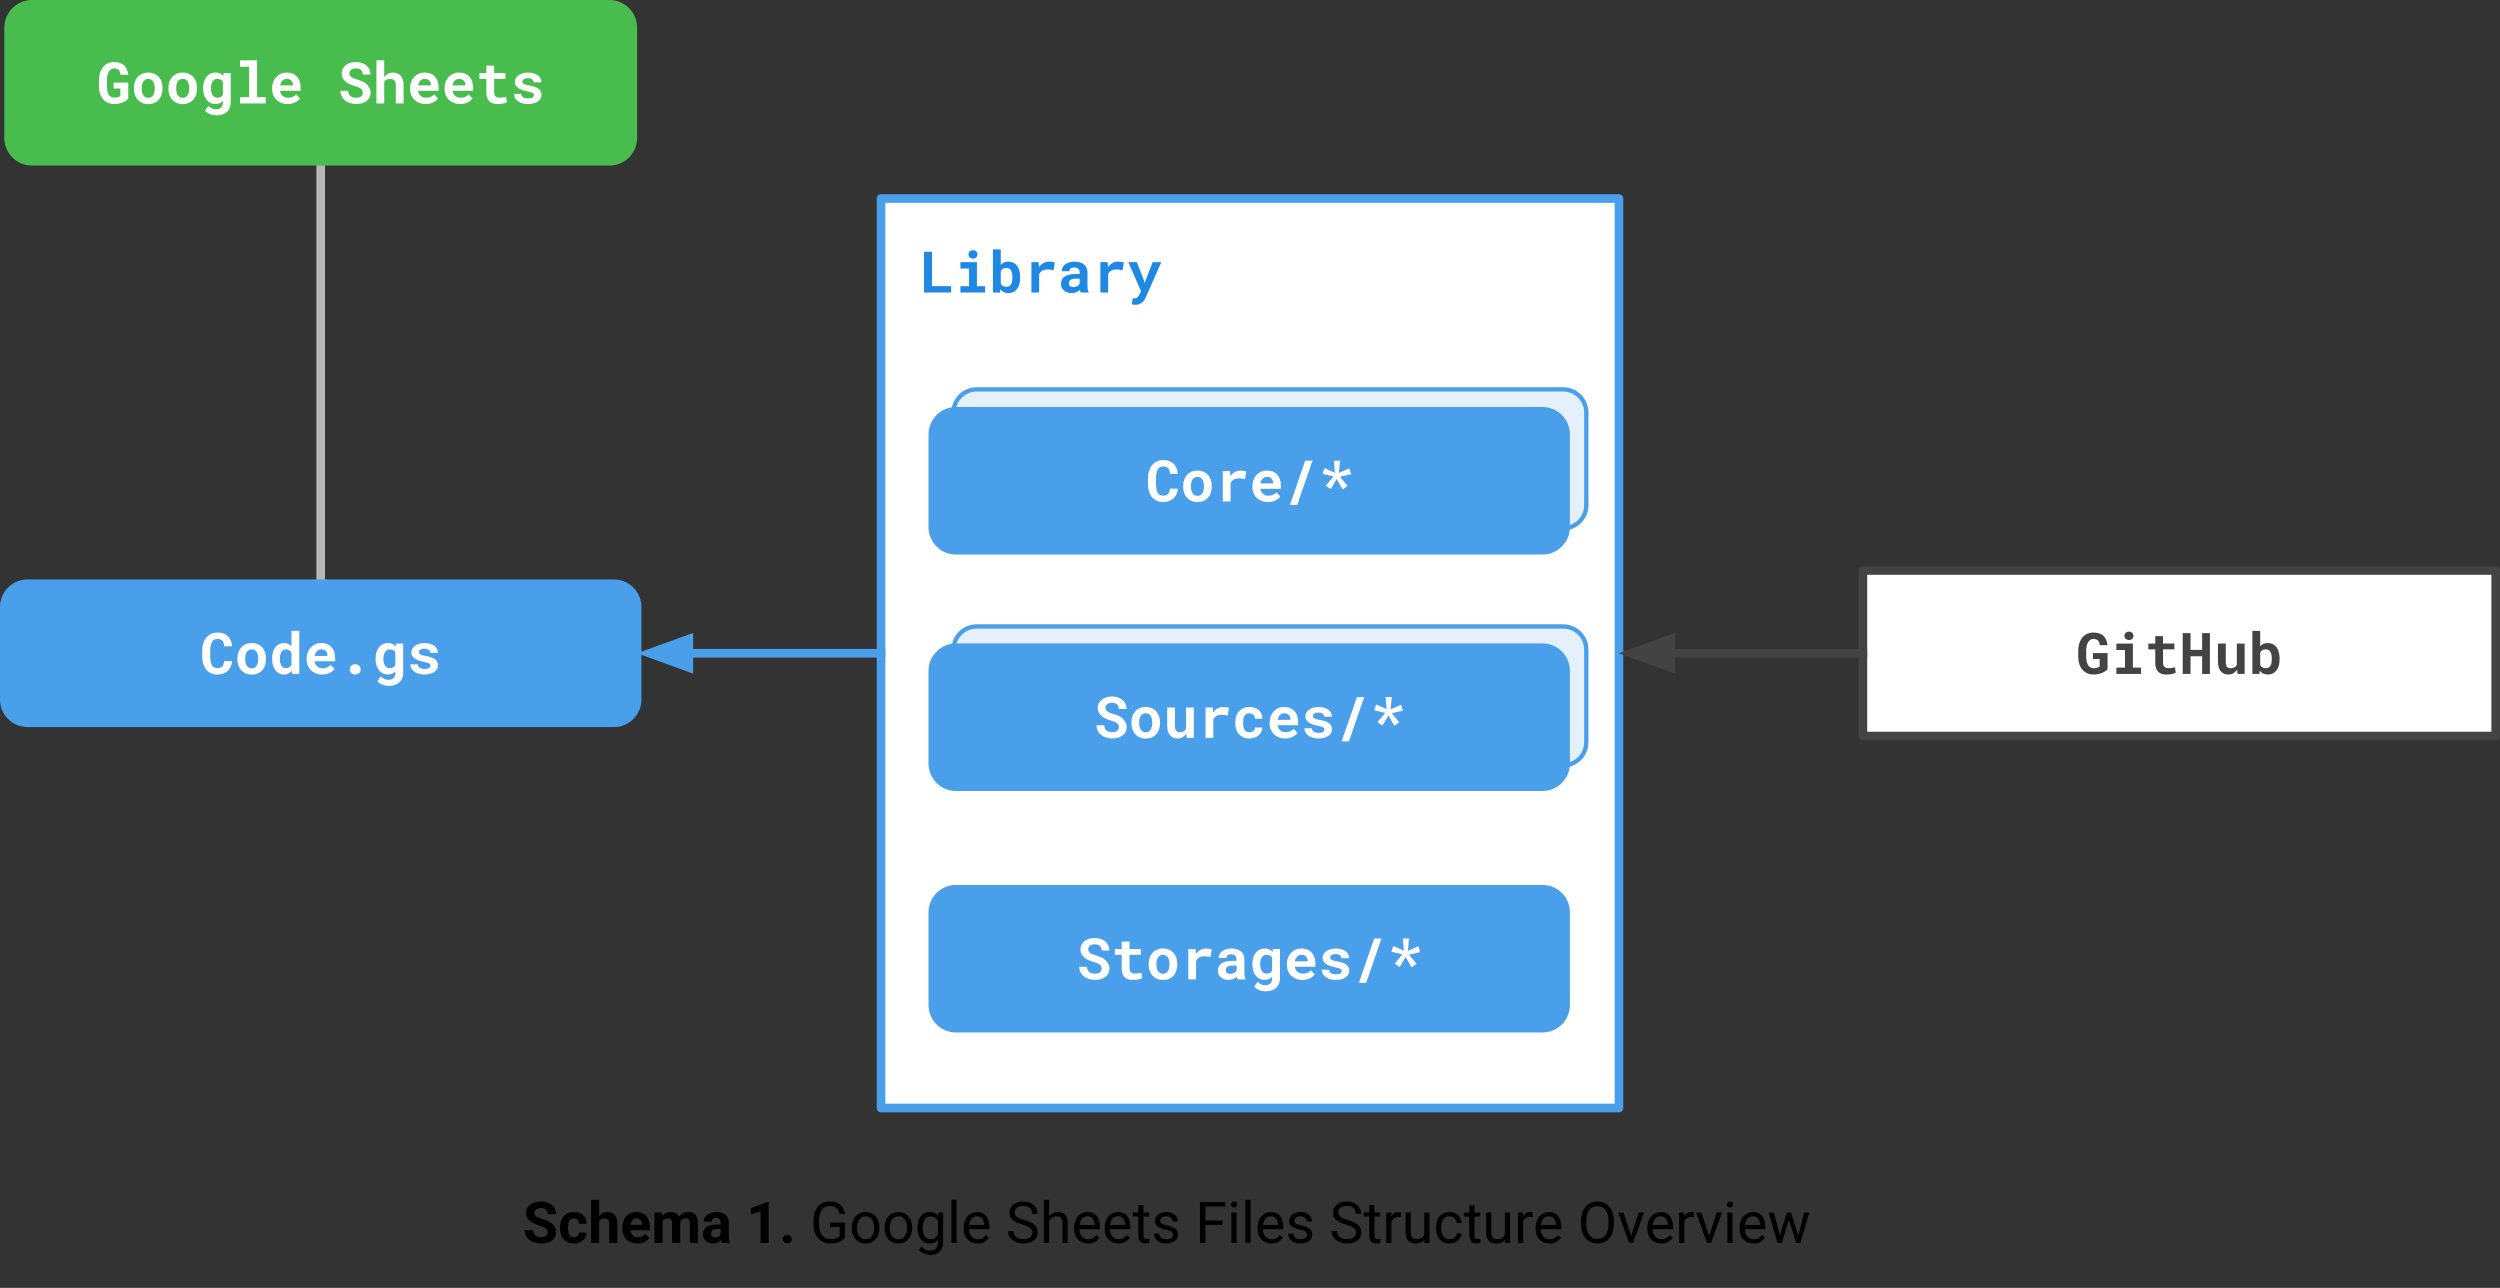 <?xml version="1.0" encoding="UTF-8" standalone="no"?>
<svg
   version="1.1"
   viewBox="0 0 579.735 298.654"
   fill="none"
   stroke="none"
   stroke-linecap="square"
   stroke-miterlimit="10"
   id="svg37"
   width="579.735"
   height="298.654"
   xmlns="http://www.w3.org/2000/svg"
   xmlns:svg="http://www.w3.org/2000/svg">
  <rect x="0" y="0" width="579.735" height="298.654" fill="#333333" stroke="none"/>
  <defs
     id="defs37" />
  <clipPath
     id="p.0">
    <path
       d="M 0,0 H 1280 V 960 H 0 Z"
       clip-rule="nonzero"
       id="path1" />
  </clipPath>
  <g
     clip-path="url(#p.0)"
     id="g37"
     transform="translate(-15.898,-14.84)">
    <path
       fill="#ffffff"
       d="M 220.206,60.879 H 391.324 V 271.777 H 220.206 Z"
       fill-rule="evenodd"
       id="path3" />
    <path
       stroke="#4a9fea"
       stroke-width="2"
       stroke-linejoin="round"
       stroke-linecap="butt"
       d="M 220.206,60.879 H 391.324 V 271.777 H 220.206 Z"
       fill-rule="evenodd"
       id="path4" />
    <path
       fill="#1e88e5"
       d="m 232.019,81.195 v -7.984 h -1.844 v 9.469 h 6.281 V 81.195 Z m 6.592,-5.562 v 1.484 h 2 v 4.094 h -2 v 1.469 h 5.734 v -1.469 H 242.439 V 75.632 Z m 1.875,-1.797 q 0,0.203 0.062,0.391 0.078,0.172 0.219,0.297 0.141,0.125 0.328,0.203 0.188,0.078 0.422,0.078 0.484,0 0.766,-0.266 0.281,-0.281 0.281,-0.703 0,-0.422 -0.281,-0.688 -0.281,-0.281 -0.766,-0.281 -0.234,0 -0.422,0.078 -0.188,0.062 -0.328,0.188 -0.141,0.141 -0.219,0.328 -0.062,0.172 -0.062,0.375 z m 11.983,5.391 v -0.125 q 0,-0.641 -0.125,-1.203 -0.109,-0.562 -0.344,-1.016 -0.141,-0.281 -0.344,-0.516 -0.188,-0.234 -0.438,-0.406 -0.297,-0.219 -0.688,-0.328 -0.375,-0.125 -0.828,-0.125 -0.328,0 -0.609,0.078 -0.281,0.062 -0.531,0.203 -0.156,0.078 -0.312,0.219 -0.156,0.125 -0.281,0.266 v -3.594 h -1.812 v 10 h 1.625 l 0.094,-0.75 q 0.109,0.141 0.234,0.266 0.125,0.125 0.266,0.219 0.266,0.188 0.594,0.281 0.344,0.109 0.75,0.109 0.453,0 0.828,-0.109 0.375,-0.109 0.672,-0.328 0.328,-0.234 0.562,-0.578 0.25,-0.344 0.406,-0.766 0.141,-0.375 0.203,-0.828 0.078,-0.453 0.078,-0.969 z m -1.812,-0.125 v 0.125 q 0,0.281 -0.031,0.531 -0.016,0.25 -0.062,0.469 -0.062,0.297 -0.203,0.531 -0.125,0.219 -0.328,0.359 -0.141,0.109 -0.344,0.172 -0.188,0.062 -0.422,0.062 -0.281,0 -0.5,-0.062 -0.219,-0.078 -0.375,-0.203 -0.141,-0.094 -0.25,-0.219 -0.094,-0.141 -0.172,-0.297 v -2.812 q 0.062,-0.125 0.125,-0.234 0.078,-0.109 0.156,-0.188 0.188,-0.172 0.422,-0.266 0.25,-0.094 0.578,-0.094 0.234,0 0.422,0.062 0.203,0.047 0.344,0.156 0.234,0.188 0.344,0.406 0.109,0.203 0.188,0.469 0.062,0.219 0.078,0.484 0.031,0.266 0.031,0.547 z m 8.514,-3.594 q -0.703,0 -1.312,0.344 -0.594,0.344 -1.016,0.938 l -0.016,-0.156 -0.078,-1 h -1.672 v 7.047 h 1.797 V 78.445 q 0.125,-0.297 0.312,-0.516 0.188,-0.219 0.453,-0.359 0.234,-0.125 0.516,-0.188 0.281,-0.062 0.625,-0.062 0.344,0 0.719,0.047 0.375,0.031 0.734,0.125 l 0.266,-1.812 q -0.219,-0.062 -0.562,-0.109 -0.344,-0.062 -0.766,-0.062 z m 7.342,7.172 h 1.844 V 82.57 q -0.141,-0.266 -0.219,-0.641 -0.062,-0.375 -0.062,-0.938 V 77.976 q 0,-0.609 -0.234,-1.078 -0.219,-0.469 -0.625,-0.766 -0.406,-0.312 -0.953,-0.469 -0.547,-0.156 -1.188,-0.156 -0.719,0 -1.266,0.188 -0.547,0.172 -0.922,0.469 -0.391,0.312 -0.594,0.719 -0.188,0.406 -0.188,0.844 h 1.812 q 0,-0.188 0.047,-0.344 0.062,-0.156 0.172,-0.266 0.141,-0.125 0.344,-0.188 0.203,-0.062 0.5,-0.062 0.312,0 0.562,0.078 0.25,0.078 0.406,0.234 0.156,0.141 0.234,0.344 0.078,0.188 0.078,0.438 v 0.422 h -1.016 q -0.766,0 -1.375,0.141 -0.609,0.141 -1.016,0.406 -0.453,0.281 -0.688,0.734 -0.219,0.453 -0.219,1.047 0,0.453 0.172,0.844 0.188,0.391 0.516,0.656 0.328,0.281 0.781,0.438 0.453,0.156 0.984,0.156 0.344,0 0.625,-0.062 0.281,-0.062 0.531,-0.172 0.234,-0.094 0.422,-0.234 0.203,-0.156 0.344,-0.312 0.031,0.188 0.078,0.359 0.047,0.172 0.109,0.297 z m -1.719,-1.266 q -0.25,0 -0.453,-0.062 -0.188,-0.062 -0.312,-0.172 -0.141,-0.109 -0.203,-0.266 -0.062,-0.156 -0.062,-0.344 0,-0.25 0.078,-0.453 0.094,-0.203 0.281,-0.359 0.203,-0.141 0.5,-0.219 0.297,-0.078 0.719,-0.078 h 0.922 v 1.203 q -0.078,0.141 -0.219,0.281 -0.125,0.125 -0.328,0.234 -0.188,0.094 -0.422,0.172 -0.234,0.062 -0.5,0.062 z m 10.373,-5.906 q -0.703,0 -1.312,0.344 -0.594,0.344 -1.016,0.938 l -0.016,-0.156 -0.078,-1 h -1.672 v 7.047 h 1.797 V 78.445 q 0.125,-0.297 0.312,-0.516 0.188,-0.219 0.453,-0.359 0.234,-0.125 0.516,-0.188 0.281,-0.062 0.625,-0.062 0.344,0 0.719,0.047 0.375,0.031 0.734,0.125 l 0.266,-1.812 q -0.219,-0.062 -0.562,-0.109 -0.344,-0.062 -0.766,-0.062 z m 4.061,10.016 q 0.547,0 0.938,-0.188 0.406,-0.172 0.688,-0.438 0.281,-0.266 0.469,-0.578 0.188,-0.312 0.297,-0.594 l 3.578,-8.094 h -2 l -1.609,4.141 -0.266,0.703 -0.188,-0.719 -1.625,-4.125 h -1.969 l 2.969,6.75 -0.406,0.766 q -0.078,0.156 -0.141,0.234 -0.047,0.078 -0.172,0.234 -0.109,0.156 -0.281,0.281 -0.172,0.141 -0.375,0.141 -0.109,0 -0.281,-0.016 -0.172,-0.016 -0.281,-0.016 l -0.219,1.391 q 0.234,0.062 0.422,0.094 0.188,0.031 0.453,0.031 z"
       fill-rule="nonzero"
       id="path5" />
    <path
       fill="#e4f0fb"
       d="m 237.016,165.48 v 0 c 0,-2.966 2.404,-5.37 5.37,-5.37 h 136 c 1.424,0 2.79,0.566 3.797,1.573 1.007,1.007 1.573,2.373 1.573,3.797 v 21.48 c 0,2.966 -2.404,5.37 -5.37,5.37 H 242.386 c -2.966,0 -5.37,-2.404 -5.37,-5.37 z"
       fill-rule="evenodd"
       id="path6" />
    <path
       stroke="#4a9fea"
       stroke-width="1"
       stroke-linejoin="round"
       stroke-linecap="butt"
       d="m 237.016,165.48 v 0 c 0,-2.966 2.404,-5.37 5.37,-5.37 h 136 c 1.424,0 2.79,0.566 3.797,1.573 1.007,1.007 1.573,2.373 1.573,3.797 v 21.48 c 0,2.966 -2.404,5.37 -5.37,5.37 H 242.386 c -2.966,0 -5.37,-2.404 -5.37,-5.37 z"
       fill-rule="evenodd"
       id="path7" />
    <path
       fill="#e4f0fb"
       d="m 237.016,110.499 v 0 c 0,-2.966 2.404,-5.37 5.37,-5.37 h 136 c 1.424,0 2.79,0.566 3.797,1.573 1.007,1.007 1.573,2.373 1.573,3.797 v 21.48 c 0,2.966 -2.404,5.37 -5.37,5.37 H 242.386 c -2.966,0 -5.37,-2.404 -5.37,-5.37 z"
       fill-rule="evenodd"
       id="path8" />
    <path
       stroke="#4a9fea"
       stroke-width="1"
       stroke-linejoin="round"
       stroke-linecap="butt"
       d="m 237.016,110.499 v 0 c 0,-2.966 2.404,-5.37 5.37,-5.37 h 136 c 1.424,0 2.79,0.566 3.797,1.573 1.007,1.007 1.573,2.373 1.573,3.797 v 21.48 c 0,2.966 -2.404,5.37 -5.37,5.37 H 242.386 c -2.966,0 -5.37,-2.404 -5.37,-5.37 z"
       fill-rule="evenodd"
       id="path9" />
    <path
       fill="#000000"
       fill-opacity="0"
       d="M 90.268,53.234 V 150.21"
       fill-rule="evenodd"
       id="path10" />
    <path
       stroke="#b7b7b7"
       stroke-width="2"
       stroke-linejoin="round"
       stroke-linecap="butt"
       d="M 90.268,53.234 V 150.21"
       fill-rule="evenodd"
       id="path11" />
    <path
       fill="#49bc4e"
       d="m 16.898,21.239 v 0 c 0,-3.534 2.865,-6.399 6.399,-6.399 H 157.239 c 1.697,0 3.325,0.674 4.525,1.874 1.2,1.2 1.874,2.828 1.874,4.525 v 25.596 c 0,3.534 -2.865,6.399 -6.399,6.399 H 23.297 c -3.534,0 -6.399,-2.865 -6.399,-6.399 z"
       fill-rule="evenodd"
       id="path12" />
    <path
       fill="#ffffff"
       d="m 45.639,37.727 v -3.734 h -3.391 v 1.375 h 1.562 v 1.719 q -0.078,0.078 -0.219,0.156 -0.125,0.078 -0.312,0.125 -0.188,0.062 -0.391,0.094 -0.203,0.031 -0.422,0.031 -0.359,0 -0.641,-0.109 -0.266,-0.109 -0.469,-0.312 -0.125,-0.125 -0.234,-0.281 -0.094,-0.172 -0.172,-0.359 -0.125,-0.328 -0.203,-0.75 -0.062,-0.422 -0.062,-0.938 V 33.446 q 0,-0.406 0.047,-0.75 0.047,-0.359 0.141,-0.641 0.125,-0.375 0.297,-0.641 0.188,-0.281 0.406,-0.453 0.172,-0.125 0.359,-0.188 0.203,-0.062 0.406,-0.062 0.375,0 0.656,0.109 0.281,0.094 0.469,0.297 0.156,0.172 0.25,0.438 0.094,0.266 0.141,0.609 h 1.781 q -0.078,-0.672 -0.312,-1.219 -0.219,-0.547 -0.625,-0.938 -0.422,-0.375 -1.016,-0.578 -0.594,-0.203 -1.391,-0.203 -0.516,0 -0.984,0.156 -0.469,0.141 -0.875,0.406 -0.328,0.25 -0.625,0.594 -0.281,0.344 -0.484,0.766 -0.234,0.469 -0.359,1.063 -0.125,0.578 -0.125,1.25 v 1.281 q 0,0.719 0.125,1.328 0.125,0.594 0.375,1.078 0.219,0.438 0.531,0.781 0.312,0.328 0.688,0.562 0.375,0.234 0.828,0.344 0.469,0.125 0.984,0.125 0.609,0 1.125,-0.109 0.516,-0.109 0.938,-0.281 0.422,-0.188 0.719,-0.406 0.312,-0.219 0.484,-0.438 z m 1.311,-2.469 v 0.125 q 0,0.781 0.219,1.438 0.219,0.656 0.656,1.125 0.422,0.484 1.031,0.766 0.625,0.266 1.422,0.266 0.797,0 1.406,-0.266 0.625,-0.281 1.047,-0.766 0.422,-0.469 0.641,-1.125 0.219,-0.656 0.219,-1.438 v -0.125 q 0,-0.781 -0.219,-1.422 -0.219,-0.656 -0.641,-1.141 -0.438,-0.484 -1.062,-0.75 -0.609,-0.281 -1.406,-0.281 -0.781,0 -1.406,0.281 -0.609,0.266 -1.031,0.75 -0.438,0.484 -0.656,1.141 -0.219,0.641 -0.219,1.422 z m 1.812,0.125 v -0.125 q 0,-0.438 0.078,-0.812 0.094,-0.391 0.266,-0.688 0.188,-0.297 0.469,-0.453 0.281,-0.172 0.688,-0.172 0.422,0 0.703,0.172 0.281,0.156 0.469,0.453 0.172,0.297 0.25,0.688 0.094,0.375 0.094,0.812 v 0.125 q 0,0.453 -0.094,0.844 -0.078,0.375 -0.25,0.656 -0.188,0.297 -0.469,0.469 -0.281,0.172 -0.688,0.172 -0.406,0 -0.703,-0.172 -0.281,-0.172 -0.469,-0.469 -0.172,-0.281 -0.266,-0.656 -0.078,-0.391 -0.078,-0.844 z m 6.186,-0.125 v 0.125 q 0,0.781 0.219,1.438 0.219,0.656 0.656,1.125 0.422,0.484 1.031,0.766 0.625,0.266 1.422,0.266 0.797,0 1.406,-0.266 0.625,-0.281 1.047,-0.766 0.422,-0.469 0.641,-1.125 0.219,-0.656 0.219,-1.438 v -0.125 q 0,-0.781 -0.219,-1.422 -0.219,-0.656 -0.641,-1.141 -0.438,-0.484 -1.062,-0.75 -0.609,-0.281 -1.406,-0.281 -0.781,0 -1.406,0.281 -0.609,0.266 -1.031,0.75 -0.438,0.484 -0.656,1.141 -0.219,0.641 -0.219,1.422 z m 1.812,0.125 v -0.125 q 0,-0.438 0.078,-0.812 0.094,-0.391 0.266,-0.688 0.188,-0.297 0.469,-0.453 0.281,-0.172 0.688,-0.172 0.422,0 0.703,0.172 0.281,0.156 0.469,0.453 0.172,0.297 0.25,0.688 0.094,0.375 0.094,0.812 v 0.125 q 0,0.453 -0.094,0.844 -0.078,0.375 -0.25,0.656 -0.188,0.297 -0.469,0.469 -0.281,0.172 -0.688,0.172 -0.406,0 -0.703,-0.172 -0.281,-0.172 -0.469,-0.469 -0.172,-0.281 -0.266,-0.656 -0.078,-0.391 -0.078,-0.844 z m 6.248,-0.125 v 0.141 q 0,0.766 0.188,1.422 0.203,0.656 0.578,1.125 0.375,0.484 0.891,0.75 0.531,0.266 1.188,0.266 0.328,0 0.609,-0.078 0.297,-0.062 0.547,-0.188 0.156,-0.094 0.297,-0.203 0.156,-0.125 0.281,-0.266 v 0.406 q 0,0.359 -0.109,0.641 -0.094,0.281 -0.281,0.484 -0.203,0.203 -0.516,0.312 -0.312,0.125 -0.703,0.125 -0.25,0 -0.484,-0.062 -0.234,-0.047 -0.453,-0.141 -0.219,-0.094 -0.422,-0.25 -0.203,-0.156 -0.375,-0.359 l -0.812,1.109 q 0.234,0.297 0.547,0.5 0.328,0.219 0.672,0.344 0.359,0.141 0.719,0.203 0.375,0.062 0.688,0.062 0.75,0 1.359,-0.203 0.625,-0.188 1.062,-0.578 0.438,-0.375 0.672,-0.938 0.25,-0.562 0.25,-1.281 v -6.813 h -1.641 l -0.078,0.672 q -0.125,-0.156 -0.281,-0.281 -0.156,-0.141 -0.344,-0.234 -0.234,-0.141 -0.531,-0.203 -0.297,-0.078 -0.656,-0.078 -0.672,0 -1.203,0.266 -0.516,0.25 -0.891,0.734 -0.375,0.469 -0.578,1.141 -0.188,0.656 -0.188,1.453 z m 1.812,0.141 V 35.259 q 0,-0.438 0.094,-0.828 0.094,-0.391 0.281,-0.672 0.188,-0.297 0.453,-0.453 0.281,-0.172 0.672,-0.172 0.203,0 0.375,0.047 0.188,0.031 0.344,0.109 0.172,0.078 0.312,0.219 0.141,0.141 0.234,0.312 v 2.984 q -0.094,0.156 -0.219,0.297 -0.125,0.125 -0.281,0.219 -0.156,0.078 -0.359,0.125 -0.188,0.047 -0.422,0.047 -0.375,0 -0.656,-0.156 -0.281,-0.172 -0.469,-0.453 -0.172,-0.281 -0.266,-0.656 -0.094,-0.391 -0.094,-0.828 z m 6.748,-6.563 v 1.484 h 2.109 v 7.047 h -2.109 v 1.469 h 5.953 v -1.469 h -2.016 v -8.531 z m 11.029,10.125 q 1.031,0 1.781,-0.391 0.75,-0.391 1.094,-0.891 l -0.906,-0.969 q -0.312,0.406 -0.812,0.609 -0.5,0.188 -1.047,0.188 -0.375,0 -0.703,-0.109 -0.312,-0.125 -0.547,-0.328 -0.25,-0.219 -0.391,-0.469 -0.141,-0.266 -0.234,-0.688 v -0.016 h 4.781 v -0.766 q 0,-0.781 -0.219,-1.422 -0.219,-0.641 -0.625,-1.094 -0.422,-0.453 -1.016,-0.703 -0.594,-0.25 -1.359,-0.25 -0.734,0 -1.359,0.266 -0.625,0.266 -1.078,0.75 -0.453,0.484 -0.703,1.156 -0.25,0.656 -0.25,1.469 v 0.25 q 0,0.719 0.25,1.344 0.266,0.609 0.734,1.078 0.469,0.453 1.125,0.719 0.672,0.266 1.484,0.266 z M 82.395,33.134 q 0.344,0 0.594,0.109 0.266,0.094 0.453,0.281 0.188,0.188 0.281,0.453 0.109,0.25 0.109,0.531 v 0.141 h -2.969 q 0.062,-0.344 0.188,-0.625 0.141,-0.281 0.344,-0.484 0.188,-0.203 0.438,-0.297 0.25,-0.109 0.562,-0.109 z m 17.637,3.234 q 0,0.25 -0.109,0.469 -0.094,0.203 -0.281,0.359 -0.203,0.141 -0.484,0.234 -0.281,0.078 -0.641,0.078 -0.422,0 -0.766,-0.094 -0.328,-0.094 -0.578,-0.281 -0.25,-0.203 -0.391,-0.5 -0.125,-0.312 -0.141,-0.734 h -1.797 q 0,0.734 0.281,1.281 0.281,0.547 0.781,0.953 0.5,0.406 1.188,0.625 0.703,0.203 1.422,0.203 0.719,0 1.328,-0.172 0.609,-0.172 1.047,-0.516 0.453,-0.328 0.703,-0.812 0.25,-0.484 0.25,-1.109 0,-0.719 -0.344,-1.266 -0.328,-0.562 -0.875,-0.984 -0.375,-0.25 -0.828,-0.438 -0.438,-0.203 -0.922,-0.344 -0.453,-0.125 -0.828,-0.266 -0.359,-0.141 -0.609,-0.312 -0.25,-0.172 -0.391,-0.391 -0.125,-0.219 -0.125,-0.484 0,-0.25 0.094,-0.469 0.109,-0.219 0.297,-0.375 0.203,-0.156 0.484,-0.234 0.281,-0.094 0.641,-0.094 0.406,0 0.703,0.109 0.297,0.094 0.5,0.281 0.188,0.203 0.281,0.469 0.109,0.266 0.125,0.578 h 1.781 q 0,-0.625 -0.25,-1.156 -0.25,-0.547 -0.688,-0.938 -0.438,-0.375 -1.062,-0.594 -0.609,-0.219 -1.359,-0.219 -0.703,0 -1.328,0.188 -0.609,0.188 -1.047,0.531 -0.453,0.344 -0.719,0.844 -0.25,0.484 -0.25,1.078 0,0.516 0.188,0.969 0.203,0.438 0.578,0.797 0.375,0.375 0.969,0.688 0.609,0.297 1.391,0.5 0.5,0.141 0.844,0.312 0.344,0.156 0.562,0.344 0.203,0.188 0.281,0.406 0.094,0.219 0.094,0.484 z m 4.967,-3.609 v -3.922 h -1.812 v 10 h 1.812 V 33.759 q 0.094,-0.141 0.219,-0.25 0.125,-0.109 0.281,-0.188 0.172,-0.094 0.375,-0.141 0.219,-0.047 0.453,-0.047 0.312,0 0.562,0.094 0.25,0.078 0.422,0.234 0.172,0.172 0.266,0.453 0.109,0.266 0.109,0.641 v 4.281 h 1.797 v -4.266 q 0,-0.766 -0.188,-1.312 -0.172,-0.562 -0.516,-0.906 -0.328,-0.359 -0.797,-0.516 -0.453,-0.172 -1,-0.172 -0.391,0 -0.734,0.109 -0.328,0.109 -0.609,0.313 -0.172,0.125 -0.344,0.297 -0.172,0.172 -0.297,0.375 z m 9.592,6.203 q 1.031,0 1.781,-0.391 0.75,-0.391 1.094,-0.891 l -0.906,-0.969 q -0.312,0.406 -0.812,0.609 -0.5,0.188 -1.047,0.188 -0.375,0 -0.703,-0.109 -0.312,-0.125 -0.547,-0.328 -0.25,-0.219 -0.391,-0.469 -0.141,-0.266 -0.234,-0.688 v -0.016 h 4.781 v -0.766 q 0,-0.781 -0.219,-1.422 -0.219,-0.641 -0.625,-1.094 -0.422,-0.453 -1.016,-0.703 -0.594,-0.25 -1.359,-0.25 -0.734,0 -1.359,0.266 -0.625,0.266 -1.078,0.75 -0.453,0.484 -0.703,1.156 -0.25,0.656 -0.25,1.469 v 0.25 q 0,0.719 0.25,1.344 0.266,0.609 0.734,1.078 0.469,0.453 1.125,0.719 0.672,0.266 1.484,0.266 z m -0.203,-5.828 q 0.344,0 0.594,0.109 0.266,0.094 0.453,0.281 0.188,0.188 0.281,0.453 0.109,0.25 0.109,0.531 v 0.141 h -2.969 q 0.062,-0.344 0.188,-0.625 0.141,-0.281 0.344,-0.484 0.188,-0.203 0.438,-0.297 0.25,-0.109 0.562,-0.109 z m 8.201,5.828 q 1.031,0 1.781,-0.391 0.75,-0.391 1.094,-0.891 l -0.906,-0.969 q -0.312,0.406 -0.812,0.609 -0.5,0.188 -1.047,0.188 -0.375,0 -0.703,-0.109 -0.312,-0.125 -0.547,-0.328 -0.25,-0.219 -0.391,-0.469 -0.141,-0.266 -0.234,-0.688 v -0.016 h 4.781 v -0.766 q 0,-0.781 -0.219,-1.422 -0.219,-0.641 -0.625,-1.094 -0.422,-0.453 -1.016,-0.703 -0.594,-0.25 -1.359,-0.25 -0.734,0 -1.359,0.266 -0.625,0.266 -1.078,0.75 -0.453,0.484 -0.703,1.156 -0.25,0.656 -0.25,1.469 v 0.25 q 0,0.719 0.25,1.344 0.266,0.609 0.734,1.078 0.469,0.453 1.125,0.719 0.672,0.266 1.484,0.266 z m -0.203,-5.828 q 0.344,0 0.594,0.109 0.266,0.094 0.453,0.281 0.188,0.188 0.281,0.453 0.109,0.25 0.109,0.531 v 0.141 h -2.969 q 0.062,-0.344 0.188,-0.625 0.141,-0.281 0.344,-0.484 0.188,-0.203 0.438,-0.297 0.25,-0.109 0.562,-0.109 z m 8.108,-3.063 h -1.812 v 1.719 h -1.609 v 1.344 h 1.609 v 3.203 q 0,0.688 0.188,1.188 0.188,0.5 0.516,0.812 0.344,0.328 0.812,0.484 0.469,0.156 1.047,0.156 0.297,0 0.609,-0.031 0.312,-0.031 0.594,-0.078 0.281,-0.062 0.531,-0.141 0.266,-0.078 0.453,-0.188 l -0.172,-1.25 q -0.125,0.031 -0.297,0.078 -0.172,0.031 -0.375,0.047 -0.203,0.031 -0.422,0.062 -0.219,0.016 -0.422,0.016 -0.281,0 -0.516,-0.062 -0.234,-0.078 -0.391,-0.234 -0.172,-0.141 -0.266,-0.391 -0.078,-0.266 -0.078,-0.656 V 33.134 h 2.625 v -1.344 h -2.625 z m 9.217,6.828 q 0,0.172 -0.078,0.312 -0.078,0.125 -0.234,0.234 -0.172,0.109 -0.438,0.172 -0.266,0.047 -0.609,0.047 -0.297,0 -0.578,-0.047 -0.281,-0.062 -0.484,-0.188 -0.219,-0.125 -0.359,-0.328 -0.141,-0.219 -0.156,-0.5 h -1.719 q 0,0.438 0.203,0.859 0.219,0.422 0.625,0.75 0.406,0.344 1.016,0.562 0.609,0.203 1.406,0.203 0.719,0 1.297,-0.156 0.594,-0.172 1.016,-0.453 0.406,-0.281 0.625,-0.672 0.234,-0.406 0.234,-0.875 0,-0.5 -0.234,-0.859 -0.219,-0.375 -0.609,-0.641 -0.406,-0.25 -0.953,-0.406 -0.547,-0.172 -1.172,-0.281 -0.453,-0.062 -0.734,-0.141 -0.281,-0.094 -0.453,-0.203 -0.172,-0.109 -0.234,-0.234 -0.062,-0.141 -0.062,-0.297 0,-0.156 0.078,-0.297 0.078,-0.141 0.219,-0.234 0.156,-0.125 0.391,-0.188 0.25,-0.062 0.594,-0.062 0.391,0 0.656,0.094 0.281,0.094 0.438,0.266 0.125,0.125 0.172,0.281 0.062,0.141 0.062,0.312 h 1.812 q 0,-0.484 -0.219,-0.891 -0.203,-0.422 -0.609,-0.734 -0.406,-0.297 -1,-0.469 -0.578,-0.172 -1.312,-0.172 -0.703,0 -1.266,0.188 -0.562,0.172 -0.953,0.469 -0.391,0.297 -0.609,0.703 -0.203,0.391 -0.203,0.828 0,0.438 0.203,0.781 0.219,0.344 0.578,0.609 0.359,0.266 0.875,0.453 0.516,0.188 1.125,0.312 0.484,0.094 0.797,0.188 0.328,0.078 0.531,0.188 0.188,0.109 0.25,0.234 0.078,0.125 0.078,0.281 z"
       fill-rule="nonzero"
       id="path13" />
    <path
       fill="#4a9fea"
       d="m 16.898,155.589 v 0 c 0,-2.966 2.404,-5.37 5.37,-5.37 H 158.268 c 1.424,0 2.79,0.566 3.797,1.573 1.007,1.007 1.573,2.373 1.573,3.797 v 21.48 c 0,2.966 -2.404,5.37 -5.37,5.37 H 22.268 c -2.966,0 -5.37,-2.404 -5.37,-5.37 z"
       fill-rule="evenodd"
       id="path14" />
    <path
       stroke="#4a9fea"
       stroke-width="2"
       stroke-linejoin="round"
       stroke-linecap="butt"
       d="m 16.898,155.589 v 0 c 0,-2.966 2.404,-5.37 5.37,-5.37 H 158.268 c 1.424,0 2.79,0.566 3.797,1.573 1.007,1.007 1.573,2.373 1.573,3.797 v 21.48 c 0,2.966 -2.404,5.37 -5.37,5.37 H 22.268 c -2.966,0 -5.37,-2.404 -5.37,-5.37 z"
       fill-rule="evenodd"
       id="path15" />
    <path
       fill="#ffffff"
       d="m 69.712,168.16 h -1.828 q -0.031,0.438 -0.156,0.75 -0.109,0.297 -0.312,0.484 -0.203,0.203 -0.5,0.297 -0.281,0.078 -0.625,0.078 -0.281,0 -0.5,-0.062 -0.203,-0.062 -0.391,-0.188 -0.156,-0.109 -0.281,-0.281 -0.125,-0.188 -0.219,-0.406 -0.125,-0.344 -0.188,-0.781 -0.062,-0.453 -0.062,-1.016 v -1.281 q 0,-0.422 0.031,-0.781 0.047,-0.359 0.125,-0.656 0.109,-0.391 0.297,-0.672 0.188,-0.297 0.453,-0.453 0.156,-0.094 0.344,-0.141 0.188,-0.047 0.391,-0.047 0.406,0 0.688,0.109 0.297,0.109 0.5,0.312 0.188,0.219 0.281,0.547 0.109,0.312 0.125,0.734 h 1.828 q -0.062,-0.75 -0.312,-1.328 -0.25,-0.594 -0.672,-1.016 -0.438,-0.406 -1.047,-0.625 -0.609,-0.219 -1.391,-0.219 -0.516,0 -0.984,0.141 -0.453,0.125 -0.844,0.375 -0.422,0.281 -0.766,0.719 -0.328,0.422 -0.547,0.953 -0.172,0.453 -0.266,0.969 -0.094,0.516 -0.094,1.078 v 1.281 q 0,0.609 0.094,1.156 0.109,0.547 0.297,1 0.188,0.453 0.469,0.844 0.297,0.375 0.656,0.641 0.391,0.281 0.891,0.438 0.5,0.156 1.094,0.156 0.734,0 1.344,-0.219 0.609,-0.219 1.062,-0.625 0.438,-0.406 0.703,-0.969 0.266,-0.578 0.312,-1.297 z m 1.233,-0.609 v 0.125 q 0,0.781 0.219,1.438 0.219,0.656 0.656,1.125 0.422,0.484 1.031,0.766 0.625,0.266 1.422,0.266 0.797,0 1.406,-0.266 0.625,-0.281 1.047,-0.766 0.422,-0.469 0.641,-1.125 0.219,-0.656 0.219,-1.438 v -0.125 q 0,-0.781 -0.219,-1.422 -0.219,-0.656 -0.641,-1.141 -0.438,-0.484 -1.062,-0.75 -0.609,-0.281 -1.406,-0.281 -0.781,0 -1.406,0.281 -0.609,0.266 -1.031,0.75 -0.438,0.484 -0.656,1.141 -0.219,0.641 -0.219,1.422 z m 1.812,0.125 v -0.125 q 0,-0.438 0.078,-0.812 0.094,-0.391 0.266,-0.688 0.188,-0.297 0.469,-0.453 0.281,-0.172 0.688,-0.172 0.422,0 0.703,0.172 0.281,0.156 0.469,0.453 0.172,0.297 0.25,0.688 0.094,0.375 0.094,0.812 v 0.125 q 0,0.453 -0.094,0.844 -0.078,0.375 -0.25,0.656 -0.188,0.297 -0.469,0.469 -0.281,0.172 -0.688,0.172 -0.406,0 -0.703,-0.172 -0.281,-0.172 -0.469,-0.469 -0.172,-0.281 -0.266,-0.656 -0.078,-0.391 -0.078,-0.844 z m 6.248,-0.125 v 0.141 q 0,0.766 0.188,1.422 0.188,0.656 0.547,1.125 0.344,0.484 0.859,0.75 0.516,0.266 1.156,0.266 0.594,0 1.031,-0.219 0.453,-0.234 0.781,-0.641 l 0.094,0.734 h 1.641 v -10 h -1.812 v 3.594 q -0.328,-0.375 -0.75,-0.562 -0.422,-0.203 -0.969,-0.203 -0.656,0 -1.172,0.266 -0.516,0.25 -0.875,0.734 -0.359,0.469 -0.547,1.141 -0.172,0.656 -0.172,1.453 z m 1.797,0.141 v -0.141 q 0,-0.438 0.078,-0.828 0.078,-0.391 0.25,-0.672 0.172,-0.297 0.438,-0.453 0.281,-0.172 0.656,-0.172 0.469,0 0.766,0.203 0.312,0.203 0.5,0.547 v 2.859 q -0.188,0.344 -0.5,0.547 -0.312,0.203 -0.781,0.203 -0.375,0 -0.641,-0.156 -0.266,-0.172 -0.438,-0.453 -0.172,-0.281 -0.25,-0.656 -0.078,-0.391 -0.078,-0.828 z m 9.795,3.562 q 1.031,0 1.781,-0.391 0.75,-0.391 1.094,-0.891 l -0.906,-0.969 q -0.312,0.406 -0.812,0.609 -0.5,0.188 -1.047,0.188 -0.375,0 -0.703,-0.109 -0.312,-0.125 -0.547,-0.328 -0.25,-0.219 -0.391,-0.469 -0.141,-0.266 -0.234,-0.688 v -0.016 h 4.781 v -0.766 q 0,-0.781 -0.219,-1.422 -0.219,-0.641 -0.625,-1.094 -0.422,-0.453 -1.016,-0.703 -0.594,-0.25 -1.359,-0.25 -0.734,0 -1.359,0.266 -0.625,0.266 -1.078,0.75 -0.453,0.484 -0.703,1.156 -0.25,0.656 -0.25,1.469 v 0.25 q 0,0.719 0.25,1.344 0.266,0.609 0.734,1.078 0.469,0.453 1.125,0.719 0.672,0.266 1.484,0.266 z m -0.203,-5.828 q 0.344,0 0.594,0.109 0.266,0.094 0.453,0.281 0.188,0.188 0.281,0.453 0.109,0.25 0.109,0.531 v 0.141 h -2.969 q 0.062,-0.344 0.188,-0.625 0.141,-0.281 0.344,-0.484 0.188,-0.203 0.438,-0.297 0.25,-0.109 0.562,-0.109 z m 6.623,4.656 q 0,0.5 0.328,0.844 0.344,0.328 0.922,0.328 0.578,0 0.922,-0.328 0.344,-0.344 0.344,-0.844 0,-0.516 -0.344,-0.859 -0.328,-0.344 -0.922,-0.344 -0.594,0 -0.922,0.359 -0.328,0.344 -0.328,0.844 z m 5.983,-2.531 v 0.141 q 0,0.766 0.188,1.422 0.203,0.656 0.578,1.125 0.375,0.484 0.891,0.75 0.531,0.266 1.188,0.266 0.328,0 0.609,-0.078 0.297,-0.062 0.547,-0.188 0.156,-0.094 0.297,-0.203 0.156,-0.125 0.281,-0.266 v 0.406 q 0,0.359 -0.109,0.641 -0.094,0.281 -0.281,0.484 -0.203,0.203 -0.516,0.312 -0.312,0.125 -0.703,0.125 -0.25,0 -0.484,-0.062 -0.234,-0.047 -0.453,-0.141 -0.219,-0.094 -0.422,-0.25 -0.203,-0.156 -0.375,-0.359 l -0.812,1.109 q 0.234,0.297 0.547,0.5 0.328,0.219 0.672,0.344 0.359,0.141 0.719,0.203 0.375,0.062 0.688,0.062 0.75,0 1.359,-0.203 0.625,-0.188 1.062,-0.578 0.438,-0.375 0.672,-0.938 0.25,-0.562 0.25,-1.281 v -6.812 h -1.641 l -0.078,0.672 q -0.125,-0.156 -0.281,-0.281 -0.156,-0.141 -0.344,-0.234 -0.234,-0.141 -0.531,-0.203 -0.297,-0.078 -0.656,-0.078 -0.672,0 -1.203,0.266 -0.516,0.25 -0.891,0.734 -0.375,0.469 -0.578,1.141 -0.188,0.656 -0.188,1.453 z m 1.812,0.141 v -0.141 q 0,-0.438 0.094,-0.828 0.094,-0.391 0.281,-0.672 0.188,-0.297 0.453,-0.453 0.281,-0.172 0.672,-0.172 0.203,0 0.375,0.047 0.188,0.031 0.344,0.109 0.172,0.078 0.312,0.219 0.141,0.141 0.234,0.312 v 2.984 q -0.094,0.156 -0.219,0.297 -0.125,0.125 -0.281,0.219 -0.156,0.078 -0.359,0.125 -0.188,0.047 -0.422,0.047 -0.375,0 -0.656,-0.156 -0.281,-0.172 -0.469,-0.453 -0.172,-0.281 -0.266,-0.656 -0.094,-0.391 -0.094,-0.828 z m 10.904,1.5 q 0,0.172 -0.078,0.312 -0.078,0.125 -0.234,0.234 -0.172,0.109 -0.438,0.172 -0.266,0.047 -0.609,0.047 -0.297,0 -0.578,-0.047 -0.281,-0.062 -0.484,-0.188 -0.219,-0.125 -0.359,-0.328 -0.141,-0.219 -0.156,-0.5 h -1.719 q 0,0.438 0.203,0.859 0.219,0.422 0.625,0.75 0.406,0.344 1.016,0.562 0.609,0.203 1.406,0.203 0.719,0 1.297,-0.156 0.594,-0.172 1.016,-0.453 0.406,-0.281 0.625,-0.672 0.234,-0.406 0.234,-0.875 0,-0.5 -0.234,-0.859 -0.219,-0.375 -0.609,-0.641 -0.406,-0.25 -0.953,-0.406 -0.547,-0.172 -1.172,-0.281 -0.453,-0.062 -0.734,-0.141 -0.281,-0.094 -0.453,-0.203 -0.172,-0.109 -0.234,-0.234 -0.062,-0.141 -0.062,-0.297 0,-0.156 0.078,-0.297 0.078,-0.141 0.219,-0.234 0.156,-0.125 0.391,-0.188 0.25,-0.062 0.594,-0.062 0.391,0 0.656,0.094 0.281,0.094 0.438,0.266 0.125,0.125 0.172,0.281 0.062,0.141 0.062,0.312 h 1.812 q 0,-0.484 -0.219,-0.891 -0.203,-0.422 -0.609,-0.734 -0.406,-0.297 -1,-0.469 -0.578,-0.172 -1.312,-0.172 -0.703,0 -1.266,0.188 -0.562,0.172 -0.953,0.469 -0.391,0.297 -0.609,0.703 -0.203,0.391 -0.203,0.828 0,0.438 0.203,0.781 0.219,0.344 0.578,0.609 0.359,0.266 0.875,0.453 0.516,0.188 1.125,0.312 0.484,0.094 0.797,0.188 0.328,0.078 0.531,0.188 0.188,0.109 0.25,0.234 0.078,0.125 0.078,0.281 z"
       fill-rule="nonzero"
       id="path16" />
    <path
       fill="#000000"
       fill-opacity="0"
       d="M 220.206,166.328 H 163.639"
       fill-rule="evenodd"
       id="path17" />
    <path
       stroke="#4a9fea"
       stroke-width="2"
       stroke-linejoin="round"
       stroke-linecap="butt"
       d="M 220.206,166.328 H 175.639"
       fill-rule="evenodd"
       id="path18" />
    <path
       fill="#4a9fea"
       stroke="#4a9fea"
       stroke-width="2"
       stroke-linecap="butt"
       d="m 175.639,163.025 -9.076,3.303 9.076,3.303 z"
       fill-rule="evenodd"
       id="path19" />
    <path
       fill="#4a9fea"
       d="m 232.214,115.589 v 0 c 0,-2.966 2.404,-5.37 5.37,-5.37 h 136 c 1.424,0 2.79,0.566 3.797,1.573 1.007,1.007 1.573,2.373 1.573,3.797 v 21.48 c 0,2.966 -2.404,5.37 -5.37,5.37 H 237.584 c -2.966,0 -5.37,-2.404 -5.37,-5.37 z"
       fill-rule="evenodd"
       id="path20" />
    <path
       stroke="#4a9fea"
       stroke-width="2"
       stroke-linejoin="round"
       stroke-linecap="butt"
       d="m 232.214,115.589 v 0 c 0,-2.966 2.404,-5.37 5.37,-5.37 h 136 c 1.424,0 2.79,0.566 3.797,1.573 1.007,1.007 1.573,2.373 1.573,3.797 v 21.48 c 0,2.966 -2.404,5.37 -5.37,5.37 H 237.584 c -2.966,0 -5.37,-2.404 -5.37,-5.37 z"
       fill-rule="evenodd"
       id="path21" />
    <path
       fill="#ffffff"
       d="m 289.027,128.16 h -1.828 q -0.031,0.438 -0.156,0.75 -0.109,0.297 -0.312,0.484 -0.203,0.203 -0.5,0.297 -0.281,0.078 -0.625,0.078 -0.281,0 -0.5,-0.062 -0.203,-0.062 -0.391,-0.188 -0.156,-0.109 -0.281,-0.281 -0.125,-0.188 -0.219,-0.406 -0.125,-0.344 -0.188,-0.781 -0.062,-0.453 -0.062,-1.016 v -1.281 q 0,-0.422 0.031,-0.781 0.047,-0.359 0.125,-0.656 0.109,-0.391 0.297,-0.672 0.188,-0.297 0.453,-0.453 0.156,-0.094 0.344,-0.141 0.188,-0.047 0.391,-0.047 0.406,0 0.688,0.109 0.297,0.109 0.5,0.312 0.188,0.219 0.281,0.547 0.109,0.312 0.125,0.734 h 1.828 q -0.062,-0.75 -0.312,-1.328 -0.25,-0.594 -0.672,-1.016 -0.438,-0.406 -1.047,-0.625 -0.609,-0.219 -1.391,-0.219 -0.516,0 -0.984,0.141 -0.453,0.125 -0.844,0.375 -0.422,0.281 -0.766,0.719 -0.328,0.422 -0.547,0.953 -0.172,0.453 -0.266,0.969 -0.094,0.516 -0.094,1.078 v 1.281 q 0,0.609 0.094,1.156 0.109,0.547 0.297,1 0.188,0.453 0.469,0.844 0.297,0.375 0.656,0.641 0.391,0.281 0.891,0.438 0.5,0.156 1.094,0.156 0.734,0 1.344,-0.219 0.609,-0.219 1.062,-0.625 0.438,-0.406 0.703,-0.969 0.266,-0.578 0.312,-1.297 z m 1.233,-0.609 v 0.125 q 0,0.781 0.219,1.438 0.219,0.656 0.656,1.125 0.422,0.484 1.031,0.766 0.625,0.266 1.422,0.266 0.797,0 1.406,-0.266 0.625,-0.281 1.047,-0.766 0.422,-0.469 0.641,-1.125 0.219,-0.656 0.219,-1.438 v -0.125 q 0,-0.781 -0.219,-1.422 -0.219,-0.656 -0.641,-1.141 -0.438,-0.484 -1.062,-0.75 -0.609,-0.281 -1.406,-0.281 -0.781,0 -1.406,0.281 -0.609,0.266 -1.031,0.75 -0.438,0.484 -0.656,1.141 -0.219,0.641 -0.219,1.422 z m 1.812,0.125 v -0.125 q 0,-0.438 0.078,-0.812 0.094,-0.391 0.266,-0.688 0.188,-0.297 0.469,-0.453 0.281,-0.172 0.688,-0.172 0.422,0 0.703,0.172 0.281,0.156 0.469,0.453 0.172,0.297 0.25,0.688 0.094,0.375 0.094,0.812 v 0.125 q 0,0.453 -0.094,0.844 -0.078,0.375 -0.25,0.656 -0.188,0.297 -0.469,0.469 -0.281,0.172 -0.688,0.172 -0.406,0 -0.703,-0.172 -0.281,-0.172 -0.469,-0.469 -0.172,-0.281 -0.266,-0.656 -0.078,-0.391 -0.078,-0.844 z m 11.483,-3.719 q -0.703,0 -1.312,0.344 -0.594,0.344 -1.016,0.938 l -0.016,-0.156 -0.078,-1 h -1.672 v 7.047 h 1.797 v -4.234 q 0.125,-0.297 0.312,-0.516 0.188,-0.219 0.453,-0.359 0.234,-0.125 0.516,-0.188 0.281,-0.062 0.625,-0.062 0.344,0 0.719,0.047 0.375,0.031 0.734,0.125 l 0.266,-1.812 q -0.219,-0.062 -0.562,-0.109 -0.344,-0.062 -0.766,-0.062 z m 6.358,7.297 q 1.031,0 1.781,-0.391 0.75,-0.391 1.094,-0.891 l -0.906,-0.969 q -0.312,0.406 -0.812,0.609 -0.5,0.188 -1.047,0.188 -0.375,0 -0.703,-0.109 -0.312,-0.125 -0.547,-0.328 -0.25,-0.219 -0.391,-0.469 -0.141,-0.266 -0.234,-0.688 v -0.016 h 4.781 v -0.766 q 0,-0.781 -0.219,-1.422 -0.219,-0.641 -0.625,-1.094 -0.422,-0.453 -1.016,-0.703 -0.594,-0.25 -1.359,-0.25 -0.734,0 -1.359,0.266 -0.625,0.266 -1.078,0.75 -0.453,0.484 -0.703,1.156 -0.25,0.656 -0.25,1.469 v 0.25 q 0,0.719 0.25,1.344 0.266,0.609 0.734,1.078 0.469,0.453 1.125,0.719 0.672,0.266 1.484,0.266 z m -0.203,-5.828 q 0.344,0 0.594,0.109 0.266,0.094 0.453,0.281 0.188,0.188 0.281,0.453 0.109,0.25 0.109,0.531 v 0.141 h -2.969 q 0.062,-0.344 0.188,-0.625 0.141,-0.281 0.344,-0.484 0.188,-0.203 0.438,-0.297 0.25,-0.109 0.562,-0.109 z m 6.998,6.516 3.547,-10.281 h -1.688 l -3.547,10.281 z m 8.42,-6.609 -1.797,2.141 1.156,0.797 1.375,-2.359 1.375,2.422 1.156,-0.828 -1.75,-2.109 2.594,-0.594 -0.422,-1.359 -2.422,1.062 0.25,-2.844 h -1.422 l 0.234,2.797 -2.438,-1.078 -0.438,1.328 z"
       fill-rule="nonzero"
       id="path22" />
    <path
       fill="#4a9fea"
       d="m 232.214,170.416 v 0 c 0,-2.966 2.404,-5.37 5.37,-5.37 h 136 c 1.424,0 2.79,0.566 3.797,1.573 1.007,1.007 1.573,2.373 1.573,3.797 v 21.48 c 0,2.966 -2.404,5.37 -5.37,5.37 H 237.584 c -2.966,0 -5.37,-2.404 -5.37,-5.37 z"
       fill-rule="evenodd"
       id="path23" />
    <path
       stroke="#4a9fea"
       stroke-width="2"
       stroke-linejoin="round"
       stroke-linecap="butt"
       d="m 232.214,170.416 v 0 c 0,-2.966 2.404,-5.37 5.37,-5.37 h 136 c 1.424,0 2.79,0.566 3.797,1.573 1.007,1.007 1.573,2.373 1.573,3.797 v 21.48 c 0,2.966 -2.404,5.37 -5.37,5.37 H 237.584 c -2.966,0 -5.37,-2.404 -5.37,-5.37 z"
       fill-rule="evenodd"
       id="path24" />
    <path
       fill="#ffffff"
       d="m 275.358,183.487 q 0,0.25 -0.109,0.469 -0.094,0.203 -0.281,0.359 -0.203,0.141 -0.484,0.234 -0.281,0.078 -0.641,0.078 -0.422,0 -0.766,-0.094 -0.328,-0.094 -0.578,-0.281 -0.25,-0.203 -0.391,-0.5 -0.125,-0.312 -0.141,-0.734 h -1.797 q 0,0.734 0.281,1.281 0.281,0.547 0.781,0.953 0.5,0.406 1.188,0.625 0.703,0.203 1.422,0.203 0.719,0 1.328,-0.172 0.609,-0.172 1.047,-0.516 0.453,-0.328 0.703,-0.812 0.25,-0.484 0.25,-1.109 0,-0.719 -0.344,-1.266 -0.328,-0.562 -0.875,-0.984 -0.375,-0.25 -0.828,-0.438 -0.438,-0.203 -0.922,-0.344 -0.453,-0.125 -0.828,-0.266 -0.359,-0.141 -0.609,-0.312 -0.25,-0.172 -0.391,-0.391 -0.125,-0.219 -0.125,-0.484 0,-0.25 0.094,-0.469 0.109,-0.219 0.297,-0.375 0.203,-0.156 0.484,-0.234 0.281,-0.094 0.641,-0.094 0.406,0 0.703,0.109 0.297,0.094 0.5,0.281 0.188,0.203 0.281,0.469 0.109,0.266 0.125,0.578 h 1.781 q 0,-0.625 -0.25,-1.156 -0.25,-0.547 -0.688,-0.938 -0.438,-0.375 -1.062,-0.594 -0.609,-0.219 -1.359,-0.219 -0.703,0 -1.328,0.188 -0.609,0.188 -1.047,0.531 -0.453,0.344 -0.719,0.844 -0.25,0.484 -0.25,1.078 0,0.516 0.188,0.969 0.203,0.438 0.578,0.797 0.375,0.375 0.969,0.688 0.609,0.297 1.391,0.5 0.5,0.141 0.844,0.312 0.344,0.156 0.562,0.344 0.203,0.188 0.281,0.406 0.094,0.219 0.094,0.484 z m 2.904,-1.109 v 0.125 q 0,0.781 0.219,1.438 0.219,0.656 0.656,1.125 0.422,0.484 1.031,0.766 0.625,0.266 1.422,0.266 0.797,0 1.406,-0.266 0.625,-0.281 1.047,-0.766 0.422,-0.469 0.641,-1.125 0.219,-0.656 0.219,-1.438 v -0.125 q 0,-0.781 -0.219,-1.422 -0.219,-0.656 -0.641,-1.141 -0.438,-0.484 -1.062,-0.75 -0.609,-0.281 -1.406,-0.281 -0.781,0 -1.406,0.281 -0.609,0.266 -1.031,0.75 -0.438,0.484 -0.656,1.141 -0.219,0.641 -0.219,1.422 z m 1.812,0.125 v -0.125 q 0,-0.438 0.078,-0.812 0.094,-0.391 0.266,-0.688 0.188,-0.297 0.469,-0.453 0.281,-0.172 0.688,-0.172 0.422,0 0.703,0.172 0.281,0.156 0.469,0.453 0.172,0.297 0.25,0.688 0.094,0.375 0.094,0.812 v 0.125 q 0,0.453 -0.094,0.844 -0.078,0.375 -0.25,0.656 -0.188,0.297 -0.469,0.469 -0.281,0.172 -0.688,0.172 -0.406,0 -0.703,-0.172 -0.281,-0.172 -0.469,-0.469 -0.172,-0.281 -0.266,-0.656 -0.078,-0.391 -0.078,-0.844 z m 11.029,3.453 h 1.641 v -7.047 h -1.812 v 4.938 q -0.094,0.172 -0.219,0.312 -0.109,0.141 -0.25,0.234 -0.188,0.109 -0.422,0.172 -0.219,0.062 -0.516,0.062 -0.312,0 -0.531,-0.078 -0.219,-0.078 -0.359,-0.266 -0.141,-0.172 -0.203,-0.469 -0.062,-0.297 -0.062,-0.719 v -4.188 h -1.812 v 4.172 q 0,0.797 0.172,1.375 0.188,0.562 0.516,0.922 0.328,0.375 0.781,0.547 0.453,0.172 1,0.172 0.609,0 1.109,-0.297 0.5,-0.312 0.859,-0.828 z m 8.451,-7.172 q -0.703,0 -1.312,0.344 -0.594,0.344 -1.016,0.938 l -0.016,-0.156 -0.078,-1 h -1.672 v 7.047 h 1.797 v -4.234 q 0.125,-0.297 0.312,-0.516 0.188,-0.219 0.453,-0.359 0.234,-0.125 0.516,-0.188 0.281,-0.062 0.625,-0.062 0.344,0 0.719,0.047 0.375,0.031 0.734,0.125 l 0.266,-1.812 q -0.219,-0.062 -0.562,-0.109 -0.344,-0.062 -0.766,-0.062 z m 6.061,5.859 q -0.438,0 -0.719,-0.172 -0.281,-0.188 -0.438,-0.469 -0.172,-0.297 -0.234,-0.672 -0.062,-0.375 -0.062,-0.797 v -0.188 q 0,-0.406 0.062,-0.781 0.062,-0.375 0.234,-0.672 0.172,-0.297 0.438,-0.469 0.281,-0.172 0.719,-0.172 0.297,0 0.531,0.109 0.25,0.094 0.422,0.25 0.188,0.172 0.266,0.406 0.094,0.234 0.094,0.5 h 1.703 q 0,-0.625 -0.219,-1.125 -0.219,-0.516 -0.609,-0.875 -0.406,-0.344 -0.969,-0.531 -0.547,-0.203 -1.203,-0.203 -0.812,0 -1.422,0.281 -0.609,0.281 -1.031,0.766 -0.422,0.469 -0.625,1.125 -0.203,0.641 -0.203,1.391 v 0.188 q 0,0.75 0.203,1.406 0.219,0.641 0.625,1.125 0.422,0.469 1.031,0.75 0.625,0.281 1.438,0.281 0.609,0 1.156,-0.188 0.547,-0.203 0.953,-0.531 0.406,-0.344 0.641,-0.812 0.234,-0.469 0.234,-1.016 h -1.703 q 0,0.25 -0.109,0.453 -0.094,0.203 -0.266,0.344 -0.188,0.141 -0.438,0.219 -0.234,0.078 -0.5,0.078 z m 8.295,1.438 q 1.031,0 1.781,-0.391 0.75,-0.391 1.094,-0.891 l -0.906,-0.969 q -0.312,0.406 -0.812,0.609 -0.5,0.188 -1.047,0.188 -0.375,0 -0.703,-0.109 -0.312,-0.125 -0.547,-0.328 -0.25,-0.219 -0.391,-0.469 -0.141,-0.266 -0.234,-0.688 v -0.016 h 4.781 v -0.766 q 0,-0.781 -0.219,-1.422 -0.219,-0.641 -0.625,-1.094 -0.422,-0.453 -1.016,-0.703 -0.594,-0.25 -1.359,-0.25 -0.734,0 -1.359,0.266 -0.625,0.266 -1.078,0.75 -0.453,0.484 -0.703,1.156 -0.25,0.656 -0.25,1.469 v 0.25 q 0,0.719 0.25,1.344 0.266,0.609 0.734,1.078 0.469,0.453 1.125,0.719 0.672,0.266 1.484,0.266 z m -0.203,-5.828 q 0.344,0 0.594,0.109 0.266,0.094 0.453,0.281 0.188,0.188 0.281,0.453 0.109,0.25 0.109,0.531 v 0.141 h -2.969 q 0.062,-0.344 0.188,-0.625 0.141,-0.281 0.344,-0.484 0.188,-0.203 0.438,-0.297 0.25,-0.109 0.562,-0.109 z m 9.326,3.766 q 0,0.172 -0.078,0.312 -0.078,0.125 -0.234,0.234 -0.172,0.109 -0.438,0.172 -0.266,0.047 -0.609,0.047 -0.297,0 -0.578,-0.047 -0.281,-0.062 -0.484,-0.188 -0.219,-0.125 -0.359,-0.328 -0.141,-0.219 -0.156,-0.5 h -1.719 q 0,0.438 0.203,0.859 0.219,0.422 0.625,0.75 0.406,0.344 1.016,0.562 0.609,0.203 1.406,0.203 0.719,0 1.297,-0.156 0.594,-0.172 1.016,-0.453 0.406,-0.281 0.625,-0.672 0.234,-0.406 0.234,-0.875 0,-0.5 -0.234,-0.859 -0.219,-0.375 -0.609,-0.641 -0.406,-0.25 -0.953,-0.406 -0.547,-0.172 -1.172,-0.281 -0.453,-0.062 -0.734,-0.141 -0.281,-0.094 -0.453,-0.203 -0.172,-0.109 -0.234,-0.234 -0.062,-0.141 -0.062,-0.297 0,-0.156 0.078,-0.297 0.078,-0.141 0.219,-0.234 0.156,-0.125 0.391,-0.188 0.25,-0.062 0.594,-0.062 0.391,0 0.656,0.094 0.281,0.094 0.438,0.266 0.125,0.125 0.172,0.281 0.062,0.141 0.062,0.312 h 1.812 q 0,-0.484 -0.219,-0.891 -0.203,-0.422 -0.609,-0.734 -0.406,-0.297 -1,-0.469 -0.578,-0.172 -1.312,-0.172 -0.703,0 -1.266,0.188 -0.562,0.172 -0.953,0.469 -0.391,0.297 -0.609,0.703 -0.203,0.391 -0.203,0.828 0,0.438 0.203,0.781 0.219,0.344 0.578,0.609 0.359,0.266 0.875,0.453 0.516,0.188 1.125,0.312 0.484,0.094 0.797,0.188 0.328,0.078 0.531,0.188 0.188,0.109 0.25,0.234 0.078,0.125 0.078,0.281 z m 5.67,2.75 3.547,-10.281 h -1.688 l -3.547,10.281 z m 8.42,-6.609 -1.797,2.141 1.156,0.797 1.375,-2.359 1.375,2.422 1.156,-0.828 -1.75,-2.109 2.594,-0.594 -0.422,-1.359 -2.422,1.062 0.25,-2.844 h -1.422 l 0.234,2.797 -2.438,-1.078 -0.438,1.328 z"
       fill-rule="nonzero"
       id="path25" />
    <path
       fill="#ffffff"
       d="M 447.892,147.131 H 594.633 v 38.394 H 447.892 Z"
       fill-rule="evenodd"
       id="path26" />
    <path
       stroke="#434343"
       stroke-width="2"
       stroke-linejoin="round"
       stroke-linecap="butt"
       d="M 447.892,147.131 H 594.633 v 38.394 H 447.892 Z"
       fill-rule="evenodd"
       id="path27" />
    <path
       fill="#434343"
       d="m 504.627,170.019 v -3.734 h -3.391 v 1.375 h 1.562 v 1.719 q -0.078,0.078 -0.219,0.156 -0.125,0.078 -0.312,0.125 -0.188,0.062 -0.391,0.094 -0.203,0.031 -0.422,0.031 -0.359,0 -0.641,-0.109 -0.266,-0.109 -0.469,-0.312 -0.125,-0.125 -0.234,-0.281 -0.094,-0.172 -0.172,-0.359 -0.125,-0.328 -0.203,-0.75 -0.062,-0.422 -0.062,-0.938 v -1.297 q 0,-0.406 0.047,-0.75 0.047,-0.359 0.141,-0.641 0.125,-0.375 0.297,-0.641 0.188,-0.281 0.406,-0.453 0.172,-0.125 0.359,-0.188 0.203,-0.062 0.406,-0.062 0.375,0 0.656,0.109 0.281,0.094 0.469,0.297 0.156,0.172 0.25,0.438 0.094,0.266 0.141,0.609 h 1.781 q -0.078,-0.672 -0.312,-1.219 -0.219,-0.547 -0.625,-0.938 -0.422,-0.375 -1.016,-0.578 -0.594,-0.203 -1.391,-0.203 -0.516,0 -0.984,0.156 -0.469,0.141 -0.875,0.406 -0.328,0.25 -0.625,0.594 -0.281,0.344 -0.484,0.766 -0.234,0.469 -0.359,1.062 -0.125,0.578 -0.125,1.25 v 1.281 q 0,0.719 0.125,1.328 0.125,0.594 0.375,1.078 0.219,0.438 0.531,0.781 0.312,0.328 0.688,0.562 0.375,0.234 0.828,0.344 0.469,0.125 0.984,0.125 0.609,0 1.125,-0.109 0.516,-0.109 0.938,-0.281 0.422,-0.188 0.719,-0.406 0.312,-0.219 0.484,-0.438 z m 2.045,-5.938 v 1.484 h 2 v 4.094 h -2 v 1.469 h 5.734 v -1.469 h -1.906 v -5.578 z m 1.875,-1.797 q 0,0.203 0.062,0.391 0.078,0.172 0.219,0.297 0.141,0.125 0.328,0.203 0.188,0.078 0.422,0.078 0.484,0 0.766,-0.266 0.281,-0.281 0.281,-0.703 0,-0.422 -0.281,-0.688 -0.281,-0.281 -0.766,-0.281 -0.234,0 -0.422,0.078 -0.188,0.062 -0.328,0.188 -0.141,0.141 -0.219,0.328 -0.062,0.172 -0.062,0.375 z m 8.951,0.078 h -1.812 v 1.719 h -1.609 v 1.344 h 1.609 v 3.203 q 0,0.688 0.188,1.188 0.188,0.5 0.516,0.812 0.344,0.328 0.812,0.484 0.469,0.156 1.047,0.156 0.297,0 0.609,-0.031 0.312,-0.031 0.594,-0.078 0.281,-0.062 0.531,-0.141 0.266,-0.078 0.453,-0.188 l -0.172,-1.25 q -0.125,0.031 -0.297,0.078 -0.172,0.031 -0.375,0.047 -0.203,0.031 -0.422,0.062 -0.219,0.016 -0.422,0.016 -0.281,0 -0.516,-0.062 -0.234,-0.078 -0.391,-0.234 -0.172,-0.141 -0.266,-0.391 -0.078,-0.266 -0.078,-0.656 v -3.016 h 2.625 v -1.344 h -2.625 z m 10.873,8.766 v -9.469 h -1.812 v 3.875 h -2.688 v -3.875 h -1.812 v 9.469 h 1.812 v -4.109 h 2.688 v 4.109 z m 6.404,0 h 1.641 v -7.047 h -1.812 v 4.938 q -0.094,0.172 -0.219,0.312 -0.109,0.141 -0.25,0.234 -0.188,0.109 -0.422,0.172 -0.219,0.062 -0.516,0.062 -0.312,0 -0.531,-0.078 -0.219,-0.078 -0.359,-0.266 -0.141,-0.172 -0.203,-0.469 -0.062,-0.297 -0.062,-0.719 v -4.188 h -1.812 v 4.172 q 0,0.797 0.172,1.375 0.188,0.562 0.516,0.922 0.328,0.375 0.781,0.547 0.453,0.172 1,0.172 0.609,0 1.109,-0.297 0.5,-0.312 0.859,-0.828 z m 9.748,-3.453 v -0.125 q 0,-0.641 -0.125,-1.203 -0.109,-0.562 -0.344,-1.016 -0.141,-0.281 -0.344,-0.516 -0.188,-0.234 -0.438,-0.406 -0.297,-0.219 -0.688,-0.328 -0.375,-0.125 -0.828,-0.125 -0.328,0 -0.609,0.078 -0.281,0.062 -0.531,0.203 -0.156,0.078 -0.312,0.219 -0.156,0.125 -0.281,0.266 v -3.594 h -1.812 v 10 h 1.625 l 0.094,-0.75 q 0.109,0.141 0.234,0.266 0.125,0.125 0.266,0.219 0.266,0.188 0.594,0.281 0.344,0.109 0.75,0.109 0.453,0 0.828,-0.109 0.375,-0.109 0.672,-0.328 0.328,-0.234 0.562,-0.578 0.25,-0.344 0.406,-0.766 0.141,-0.375 0.203,-0.828 0.078,-0.453 0.078,-0.969 z m -1.812,-0.125 v 0.125 q 0,0.281 -0.031,0.531 -0.016,0.25 -0.062,0.469 -0.062,0.297 -0.203,0.531 -0.125,0.219 -0.328,0.359 -0.141,0.109 -0.344,0.172 -0.188,0.062 -0.422,0.062 -0.281,0 -0.5,-0.062 -0.219,-0.078 -0.375,-0.203 -0.141,-0.094 -0.25,-0.219 -0.094,-0.141 -0.172,-0.297 v -2.812 q 0.062,-0.125 0.125,-0.234 0.078,-0.109 0.156,-0.188 0.188,-0.172 0.422,-0.266 0.25,-0.094 0.578,-0.094 0.234,0 0.422,0.062 0.203,0.047 0.344,0.156 0.234,0.188 0.344,0.406 0.109,0.203 0.188,0.469 0.062,0.219 0.078,0.484 0.031,0.266 0.031,0.547 z"
       fill-rule="nonzero"
       id="path28" />
    <path
       fill="#000000"
       fill-opacity="0"
       d="M 447.892,166.328 H 391.325"
       fill-rule="evenodd"
       id="path29" />
    <path
       stroke="#434343"
       stroke-width="2"
       stroke-linejoin="round"
       stroke-linecap="butt"
       d="M 447.892,166.328 H 403.325"
       fill-rule="evenodd"
       id="path30" />
    <path
       fill="#434343"
       stroke="#434343"
       stroke-width="2"
       stroke-linecap="butt"
       d="m 403.325,163.025 -9.076,3.303 9.076,3.303 z"
       fill-rule="evenodd"
       id="path31" />
    <path
       fill="#000000"
       fill-opacity="0"
       d="m 128.126,281.273 h 341.039 v 32.22 H 128.126 Z"
       fill-rule="evenodd"
       id="path32" />
    <path
       fill="#000000"
       d="m 142.907,300.589 q 0,-0.25 -0.078,-0.453 -0.078,-0.203 -0.281,-0.375 -0.203,-0.172 -0.562,-0.344 -0.359,-0.172 -0.938,-0.359 -0.641,-0.203 -1.219,-0.453 -0.578,-0.266 -1.016,-0.609 -0.438,-0.359 -0.703,-0.812 -0.25,-0.469 -0.25,-1.078 0,-0.594 0.266,-1.078 0.266,-0.484 0.734,-0.828 0.469,-0.359 1.109,-0.547 0.641,-0.188 1.406,-0.188 1.047,0 1.828,0.391 0.781,0.375 1.203,1.031 0.438,0.656 0.438,1.5 h -1.938 q 0,-0.422 -0.172,-0.734 -0.172,-0.312 -0.516,-0.5 -0.344,-0.188 -0.875,-0.188 -0.516,0 -0.859,0.156 -0.328,0.156 -0.5,0.422 -0.172,0.25 -0.172,0.562 0,0.25 0.125,0.453 0.125,0.188 0.359,0.359 0.25,0.156 0.594,0.312 0.359,0.156 0.812,0.297 0.781,0.234 1.359,0.531 0.594,0.281 0.984,0.656 0.406,0.359 0.609,0.828 0.203,0.453 0.203,1.031 0,0.625 -0.25,1.125 -0.234,0.484 -0.688,0.828 -0.453,0.328 -1.094,0.5 -0.625,0.172 -1.406,0.172 -0.703,0 -1.391,-0.172 -0.688,-0.188 -1.25,-0.562 -0.547,-0.391 -0.875,-0.969 -0.328,-0.594 -0.328,-1.391 h 1.953 q 0,0.438 0.141,0.75 0.141,0.312 0.391,0.5 0.25,0.188 0.594,0.281 0.344,0.078 0.766,0.078 0.5,0 0.828,-0.141 0.328,-0.156 0.484,-0.406 0.172,-0.25 0.172,-0.578 z m 6.066,1.156 q 0.344,0 0.609,-0.125 0.266,-0.141 0.422,-0.391 0.156,-0.25 0.156,-0.578 h 1.766 q 0,0.75 -0.391,1.328 -0.391,0.562 -1.062,0.891 -0.656,0.328 -1.469,0.328 -0.812,0 -1.422,-0.266 -0.609,-0.281 -1.016,-0.766 -0.406,-0.484 -0.609,-1.125 -0.203,-0.656 -0.203,-1.391 v -0.188 q 0,-0.75 0.203,-1.391 0.203,-0.656 0.609,-1.141 0.406,-0.484 1,-0.75 0.609,-0.281 1.422,-0.281 0.875,0 1.531,0.328 0.656,0.328 1.031,0.953 0.375,0.609 0.375,1.453 h -1.766 q 0,-0.359 -0.141,-0.641 -0.141,-0.281 -0.406,-0.453 -0.266,-0.172 -0.656,-0.172 -0.406,0 -0.672,0.172 -0.25,0.172 -0.391,0.469 -0.141,0.297 -0.203,0.672 -0.062,0.375 -0.062,0.781 v 0.188 q 0,0.406 0.047,0.781 0.062,0.375 0.203,0.672 0.156,0.297 0.406,0.469 0.266,0.172 0.688,0.172 z m 5.866,-8.672 v 10 h -1.875 v -10 z m -0.266,6.234 h -0.516 q 0,-0.734 0.188,-1.359 0.188,-0.625 0.531,-1.078 0.359,-0.469 0.844,-0.719 0.5,-0.25 1.094,-0.25 0.531,0 0.953,0.156 0.422,0.141 0.734,0.469 0.312,0.312 0.484,0.844 0.172,0.516 0.172,1.25 v 4.453 h -1.891 v -4.469 q 0,-0.469 -0.141,-0.734 -0.125,-0.266 -0.375,-0.375 -0.25,-0.125 -0.625,-0.125 -0.406,0 -0.688,0.156 -0.281,0.141 -0.453,0.406 -0.156,0.266 -0.234,0.625 -0.078,0.344 -0.078,0.75 z m 9.136,3.891 q -0.812,0 -1.469,-0.25 -0.656,-0.266 -1.109,-0.734 -0.453,-0.469 -0.688,-1.094 -0.234,-0.625 -0.234,-1.328 v -0.266 q 0,-0.797 0.219,-1.453 0.234,-0.672 0.656,-1.156 0.422,-0.484 1.031,-0.75 0.625,-0.266 1.391,-0.266 0.75,0 1.328,0.25 0.578,0.25 0.969,0.703 0.391,0.453 0.594,1.094 0.203,0.625 0.203,1.406 v 0.781 h -5.594 v -1.25 h 3.75 v -0.141 q 0,-0.391 -0.141,-0.703 -0.141,-0.312 -0.422,-0.484 -0.281,-0.188 -0.719,-0.188 -0.359,0 -0.625,0.172 -0.266,0.156 -0.438,0.453 -0.172,0.281 -0.25,0.672 -0.078,0.391 -0.078,0.859 v 0.266 q 0,0.422 0.109,0.781 0.125,0.359 0.344,0.625 0.234,0.25 0.547,0.406 0.328,0.141 0.75,0.141 0.5,0 0.938,-0.203 0.438,-0.203 0.766,-0.609 l 0.906,1 q -0.219,0.312 -0.609,0.609 -0.375,0.297 -0.906,0.484 -0.531,0.172 -1.219,0.172 z m 5.838,-5.703 v 5.578 h -1.891 v -7.047 h 1.766 z m -0.266,1.812 h -0.516 q 0,-0.734 0.172,-1.359 0.188,-0.625 0.531,-1.078 0.344,-0.469 0.859,-0.719 0.516,-0.25 1.188,-0.25 0.469,0 0.859,0.141 0.391,0.141 0.672,0.438 0.281,0.297 0.438,0.766 0.156,0.469 0.156,1.125 v 4.703 h -1.875 v -4.484 q 0,-0.484 -0.125,-0.75 -0.125,-0.266 -0.375,-0.359 -0.234,-0.109 -0.562,-0.109 -0.359,0 -0.641,0.156 -0.266,0.141 -0.438,0.406 -0.172,0.266 -0.266,0.625 -0.078,0.344 -0.078,0.75 z m 4.188,-0.219 -0.672,0.094 q 0,-0.703 0.172,-1.281 0.172,-0.594 0.516,-1.047 0.344,-0.453 0.844,-0.703 0.516,-0.25 1.188,-0.25 0.5,0 0.906,0.156 0.422,0.141 0.719,0.453 0.297,0.312 0.453,0.828 0.172,0.5 0.172,1.234 v 4.5 h -1.891 v -4.5 q 0,-0.484 -0.125,-0.734 -0.125,-0.266 -0.359,-0.359 -0.234,-0.109 -0.562,-0.109 -0.344,0 -0.594,0.141 -0.25,0.125 -0.422,0.359 -0.172,0.234 -0.266,0.547 -0.078,0.312 -0.078,0.672 z m 9.545,2.391 v -3.125 q 0,-0.344 -0.109,-0.578 -0.109,-0.25 -0.344,-0.391 -0.234,-0.141 -0.594,-0.141 -0.312,0 -0.547,0.109 -0.219,0.109 -0.344,0.312 -0.125,0.188 -0.125,0.453 h -1.875 q 0,-0.438 0.203,-0.844 0.219,-0.406 0.609,-0.703 0.391,-0.312 0.938,-0.484 0.562,-0.188 1.234,-0.188 0.828,0 1.469,0.281 0.641,0.266 1,0.812 0.375,0.547 0.375,1.359 v 3.016 q 0,0.578 0.062,0.953 0.078,0.359 0.219,0.641 v 0.109 h -1.906 q -0.125,-0.281 -0.203,-0.719 -0.062,-0.438 -0.062,-0.875 z m 0.25,-2.688 0.016,1.047 h -1.062 q -0.359,0 -0.641,0.094 -0.266,0.078 -0.453,0.234 -0.172,0.156 -0.25,0.359 -0.078,0.203 -0.078,0.438 0,0.234 0.109,0.438 0.109,0.188 0.312,0.297 0.219,0.109 0.5,0.109 0.422,0 0.734,-0.172 0.312,-0.172 0.484,-0.422 0.172,-0.25 0.172,-0.469 l 0.5,0.797 q -0.109,0.266 -0.297,0.562 -0.172,0.281 -0.453,0.531 -0.266,0.25 -0.656,0.406 -0.375,0.156 -0.906,0.156 -0.672,0 -1.219,-0.266 -0.531,-0.266 -0.859,-0.734 -0.312,-0.484 -0.312,-1.109 0,-0.547 0.203,-0.969 0.219,-0.438 0.625,-0.734 0.406,-0.297 1.016,-0.438 0.625,-0.156 1.422,-0.156 z m 10.883,-5.219 v 9.5 h -1.875 v -7.328 l -2.25,0.703 v -1.469 l 3.922,-1.406 z m 3.241,8.594 q 0,-0.422 0.297,-0.688 0.297,-0.281 0.766,-0.281 0.484,0 0.766,0.281 0.297,0.266 0.297,0.688 0,0.422 -0.297,0.703 -0.281,0.281 -0.766,0.281 -0.469,0 -0.766,-0.281 -0.297,-0.281 -0.297,-0.703 z"
       fill-rule="nonzero"
       id="path33" />
    <path
       fill="#000000"
       d="m 211.857,298.354 v 3.469 q -0.188,0.266 -0.578,0.594 -0.375,0.312 -1.047,0.547 -0.672,0.234 -1.734,0.234 -0.859,0 -1.594,-0.297 -0.719,-0.297 -1.25,-0.875 -0.531,-0.594 -0.828,-1.422 -0.281,-0.844 -0.281,-1.906 v -0.734 q 0,-1.062 0.25,-1.891 0.25,-0.828 0.734,-1.406 0.484,-0.594 1.188,-0.891 0.719,-0.312 1.641,-0.312 1.078,0 1.812,0.375 0.734,0.375 1.141,1.031 0.422,0.656 0.547,1.5 h -1.266 q -0.078,-0.516 -0.328,-0.938 -0.25,-0.422 -0.719,-0.672 -0.453,-0.266 -1.188,-0.266 -0.656,0 -1.141,0.25 -0.484,0.234 -0.797,0.688 -0.312,0.438 -0.469,1.078 -0.141,0.641 -0.141,1.438 v 0.75 q 0,0.828 0.188,1.469 0.188,0.641 0.547,1.094 0.359,0.453 0.859,0.688 0.5,0.234 1.094,0.234 0.672,0 1.094,-0.109 0.422,-0.125 0.656,-0.281 0.234,-0.156 0.359,-0.297 v -2.125 h -2.203 v -1.016 z m 1.563,1.281 v -0.156 q 0,-0.766 0.219,-1.406 0.234,-0.656 0.641,-1.141 0.422,-0.484 1.016,-0.75 0.594,-0.281 1.328,-0.281 0.734,0 1.328,0.281 0.609,0.266 1.016,0.75 0.422,0.484 0.641,1.141 0.234,0.641 0.234,1.406 v 0.156 q 0,0.75 -0.234,1.406 -0.219,0.656 -0.641,1.141 -0.406,0.484 -1,0.75 -0.594,0.266 -1.328,0.266 -0.75,0 -1.344,-0.266 -0.594,-0.266 -1.016,-0.75 -0.406,-0.484 -0.641,-1.141 -0.219,-0.656 -0.219,-1.406 z m 1.203,-0.156 v 0.156 q 0,0.516 0.125,0.984 0.125,0.469 0.375,0.828 0.25,0.359 0.625,0.562 0.391,0.203 0.891,0.203 0.484,0 0.859,-0.203 0.375,-0.203 0.625,-0.562 0.25,-0.359 0.375,-0.828 0.125,-0.469 0.125,-0.984 v -0.156 q 0,-0.516 -0.125,-0.984 -0.125,-0.469 -0.375,-0.828 -0.25,-0.359 -0.625,-0.562 -0.375,-0.219 -0.875,-0.219 -0.5,0 -0.875,0.219 -0.375,0.203 -0.625,0.562 -0.25,0.359 -0.375,0.828 -0.125,0.469 -0.125,0.984 z m 6.398,0.156 v -0.156 q 0,-0.766 0.219,-1.406 0.234,-0.656 0.641,-1.141 0.422,-0.484 1.016,-0.75 0.594,-0.281 1.328,-0.281 0.734,0 1.328,0.281 0.609,0.266 1.016,0.75 0.422,0.484 0.641,1.141 0.234,0.641 0.234,1.406 v 0.156 q 0,0.75 -0.234,1.406 -0.219,0.656 -0.641,1.141 -0.406,0.484 -1,0.75 -0.594,0.266 -1.328,0.266 -0.75,0 -1.344,-0.266 -0.594,-0.266 -1.016,-0.75 -0.406,-0.484 -0.641,-1.141 -0.219,-0.656 -0.219,-1.406 z m 1.203,-0.156 v 0.156 q 0,0.516 0.125,0.984 0.125,0.469 0.375,0.828 0.25,0.359 0.625,0.562 0.391,0.203 0.891,0.203 0.484,0 0.859,-0.203 0.375,-0.203 0.625,-0.562 0.25,-0.359 0.375,-0.828 0.125,-0.469 0.125,-0.984 v -0.156 q 0,-0.516 -0.125,-0.984 -0.125,-0.469 -0.375,-0.828 -0.25,-0.359 -0.625,-0.562 -0.375,-0.219 -0.875,-0.219 -0.5,0 -0.875,0.219 -0.375,0.203 -0.625,0.562 -0.25,0.359 -0.375,0.828 -0.125,0.469 -0.125,0.984 z m 11.289,-3.453 h 1.094 v 6.891 q 0,0.938 -0.391,1.594 -0.375,0.656 -1.047,1 -0.672,0.344 -1.547,0.344 -0.359,0 -0.859,-0.125 -0.484,-0.109 -0.969,-0.375 -0.469,-0.266 -0.781,-0.719 l 0.625,-0.719 q 0.453,0.531 0.938,0.734 0.484,0.219 0.953,0.219 0.578,0 0.984,-0.219 0.422,-0.219 0.656,-0.641 0.234,-0.422 0.234,-1.031 v -5.406 z m -4.859,3.609 v -0.141 q 0,-0.812 0.188,-1.469 0.203,-0.656 0.562,-1.125 0.359,-0.484 0.875,-0.734 0.516,-0.266 1.156,-0.266 0.672,0 1.156,0.234 0.5,0.234 0.844,0.672 0.359,0.438 0.562,1.062 0.203,0.609 0.281,1.391 v 0.594 q -0.078,0.781 -0.281,1.406 -0.203,0.609 -0.562,1.047 -0.344,0.438 -0.844,0.672 -0.5,0.219 -1.172,0.219 -0.625,0 -1.141,-0.266 -0.5,-0.266 -0.875,-0.734 -0.359,-0.484 -0.562,-1.141 -0.188,-0.656 -0.188,-1.422 z m 1.203,-0.141 v 0.141 q 0,0.516 0.109,0.984 0.109,0.469 0.328,0.828 0.234,0.344 0.578,0.547 0.359,0.188 0.844,0.188 0.594,0 0.984,-0.25 0.391,-0.266 0.625,-0.672 0.234,-0.422 0.359,-0.906 v -1.562 q -0.062,-0.359 -0.219,-0.688 -0.141,-0.344 -0.375,-0.609 -0.234,-0.266 -0.578,-0.422 -0.328,-0.156 -0.781,-0.156 -0.5,0 -0.859,0.203 -0.344,0.203 -0.578,0.562 -0.219,0.359 -0.328,0.828 -0.109,0.453 -0.109,0.984 z m 7.875,-6.422 v 10 h -1.203 v -10 z m 4.866,10.125 q -0.734,0 -1.344,-0.25 -0.594,-0.25 -1.016,-0.703 -0.422,-0.453 -0.656,-1.078 -0.219,-0.625 -0.219,-1.375 v -0.266 q 0,-0.859 0.25,-1.531 0.25,-0.672 0.688,-1.141 0.438,-0.469 0.984,-0.703 0.562,-0.25 1.156,-0.25 0.75,0 1.297,0.266 0.547,0.25 0.891,0.719 0.359,0.469 0.531,1.094 0.172,0.625 0.172,1.375 v 0.531 h -5.25 v -0.984 h 4.047 v -0.078 q -0.031,-0.469 -0.203,-0.906 -0.156,-0.453 -0.516,-0.734 -0.359,-0.297 -0.969,-0.297 -0.406,0 -0.766,0.172 -0.344,0.172 -0.594,0.516 -0.234,0.344 -0.375,0.828 -0.141,0.484 -0.141,1.125 v 0.266 q 0,0.516 0.141,0.953 0.141,0.438 0.406,0.766 0.281,0.328 0.656,0.516 0.391,0.188 0.891,0.188 0.641,0 1.078,-0.25 0.438,-0.266 0.781,-0.703 l 0.719,0.578 q -0.219,0.344 -0.578,0.656 -0.344,0.312 -0.859,0.516 -0.516,0.188 -1.203,0.188 z m 12.686,-2.516 q 0,-0.344 -0.109,-0.594 -0.094,-0.25 -0.344,-0.453 -0.25,-0.219 -0.703,-0.406 -0.438,-0.188 -1.109,-0.391 -0.688,-0.203 -1.266,-0.453 -0.562,-0.266 -0.969,-0.594 -0.406,-0.328 -0.625,-0.75 -0.203,-0.438 -0.203,-1 0,-0.547 0.219,-1.016 0.234,-0.469 0.656,-0.812 0.438,-0.359 1.016,-0.547 0.594,-0.203 1.328,-0.203 1.062,0 1.812,0.406 0.75,0.406 1.141,1.062 0.391,0.656 0.391,1.406 h -1.25 q 0,-0.547 -0.234,-0.953 -0.219,-0.422 -0.688,-0.656 -0.469,-0.234 -1.172,-0.234 -0.672,0 -1.109,0.203 -0.438,0.203 -0.656,0.547 -0.203,0.344 -0.203,0.781 0,0.312 0.125,0.562 0.141,0.234 0.406,0.438 0.266,0.203 0.688,0.391 0.422,0.172 1,0.328 0.812,0.234 1.391,0.516 0.594,0.281 0.969,0.625 0.391,0.344 0.562,0.781 0.188,0.438 0.188,1 0,0.578 -0.234,1.047 -0.234,0.469 -0.672,0.797 -0.422,0.328 -1.031,0.516 -0.609,0.172 -1.359,0.172 -0.656,0 -1.297,-0.172 -0.625,-0.188 -1.156,-0.547 -0.516,-0.375 -0.828,-0.906 -0.297,-0.531 -0.297,-1.25 h 1.25 q 0,0.484 0.188,0.844 0.188,0.344 0.516,0.578 0.328,0.219 0.75,0.328 0.422,0.109 0.875,0.109 0.656,0 1.109,-0.172 0.453,-0.188 0.688,-0.531 0.25,-0.344 0.25,-0.797 z m 3.882,-7.609 v 10 h -1.203 v -10 z m -0.297,6.219 -0.5,-0.031 q 0.016,-0.719 0.219,-1.328 0.203,-0.625 0.578,-1.078 0.391,-0.453 0.906,-0.703 0.531,-0.25 1.172,-0.25 0.516,0 0.922,0.141 0.422,0.141 0.719,0.453 0.297,0.297 0.453,0.781 0.156,0.484 0.156,1.188 v 4.609 h -1.203 v -4.625 q 0,-0.562 -0.172,-0.891 -0.156,-0.328 -0.469,-0.484 -0.312,-0.156 -0.766,-0.156 -0.453,0 -0.828,0.188 -0.359,0.188 -0.625,0.531 -0.266,0.328 -0.422,0.75 -0.141,0.422 -0.141,0.906 z m 9.357,3.906 q -0.734,0 -1.344,-0.25 -0.594,-0.25 -1.016,-0.703 -0.422,-0.453 -0.656,-1.078 -0.219,-0.625 -0.219,-1.375 v -0.266 q 0,-0.859 0.25,-1.531 0.25,-0.672 0.688,-1.141 0.438,-0.469 0.984,-0.703 0.562,-0.25 1.156,-0.25 0.75,0 1.297,0.266 0.547,0.25 0.891,0.719 0.359,0.469 0.531,1.094 0.172,0.625 0.172,1.375 v 0.531 h -5.25 v -0.984 h 4.047 v -0.078 q -0.031,-0.469 -0.203,-0.906 -0.156,-0.453 -0.516,-0.734 -0.359,-0.297 -0.969,-0.297 -0.406,0 -0.766,0.172 -0.344,0.172 -0.594,0.516 -0.234,0.344 -0.375,0.828 -0.141,0.484 -0.141,1.125 v 0.266 q 0,0.516 0.141,0.953 0.141,0.438 0.406,0.766 0.281,0.328 0.656,0.516 0.391,0.188 0.891,0.188 0.641,0 1.078,-0.25 0.438,-0.266 0.781,-0.703 l 0.719,0.578 q -0.219,0.344 -0.578,0.656 -0.344,0.312 -0.859,0.516 -0.516,0.188 -1.203,0.188 z m 7.068,0 q -0.734,0 -1.344,-0.25 -0.594,-0.25 -1.016,-0.703 -0.422,-0.453 -0.656,-1.078 -0.219,-0.625 -0.219,-1.375 v -0.266 q 0,-0.859 0.25,-1.531 0.25,-0.672 0.688,-1.141 0.438,-0.469 0.984,-0.703 0.562,-0.25 1.156,-0.25 0.75,0 1.297,0.266 0.547,0.25 0.891,0.719 0.359,0.469 0.531,1.094 0.172,0.625 0.172,1.375 v 0.531 h -5.25 v -0.984 h 4.047 v -0.078 q -0.031,-0.469 -0.203,-0.906 -0.156,-0.453 -0.516,-0.734 -0.359,-0.297 -0.969,-0.297 -0.406,0 -0.766,0.172 -0.344,0.172 -0.594,0.516 -0.234,0.344 -0.375,0.828 -0.141,0.484 -0.141,1.125 v 0.266 q 0,0.516 0.141,0.953 0.141,0.438 0.406,0.766 0.281,0.328 0.656,0.516 0.391,0.188 0.891,0.188 0.641,0 1.078,-0.25 0.438,-0.266 0.781,-0.703 l 0.719,0.578 q -0.219,0.344 -0.578,0.656 -0.344,0.312 -0.859,0.516 -0.516,0.188 -1.203,0.188 z m 7.083,-7.172 v 0.922 h -3.797 v -0.922 z m -2.516,-1.703 h 1.203 v 7 q 0,0.359 0.109,0.547 0.109,0.188 0.281,0.25 0.188,0.047 0.391,0.047 0.141,0 0.312,-0.031 0.172,-0.031 0.25,-0.047 v 0.984 q -0.141,0.047 -0.375,0.078 -0.219,0.047 -0.547,0.047 -0.438,0 -0.812,-0.172 -0.375,-0.172 -0.594,-0.578 -0.219,-0.422 -0.219,-1.125 z m 8.032,6.875 q 0,-0.25 -0.109,-0.469 -0.109,-0.234 -0.469,-0.422 -0.344,-0.188 -1.047,-0.312 -0.578,-0.125 -1.047,-0.297 -0.469,-0.172 -0.812,-0.406 -0.328,-0.25 -0.5,-0.562 -0.172,-0.328 -0.172,-0.766 0,-0.422 0.188,-0.797 0.188,-0.375 0.516,-0.656 0.344,-0.281 0.828,-0.438 0.484,-0.172 1.078,-0.172 0.844,0 1.438,0.297 0.609,0.297 0.922,0.797 0.328,0.5 0.328,1.109 h -1.203 q 0,-0.297 -0.188,-0.562 -0.172,-0.281 -0.5,-0.469 -0.328,-0.188 -0.797,-0.188 -0.5,0 -0.812,0.156 -0.312,0.156 -0.453,0.391 -0.141,0.234 -0.141,0.5 0,0.188 0.062,0.344 0.078,0.156 0.25,0.281 0.188,0.125 0.5,0.234 0.328,0.109 0.812,0.219 0.875,0.203 1.422,0.484 0.562,0.266 0.828,0.656 0.281,0.391 0.281,0.969 0,0.453 -0.188,0.844 -0.188,0.375 -0.562,0.656 -0.359,0.281 -0.859,0.438 -0.484,0.141 -1.109,0.141 -0.922,0 -1.578,-0.328 -0.641,-0.328 -0.969,-0.859 -0.328,-0.531 -0.328,-1.109 h 1.203 q 0.031,0.5 0.281,0.797 0.266,0.281 0.641,0.406 0.375,0.109 0.75,0.109 0.5,0 0.828,-0.125 0.344,-0.141 0.516,-0.359 0.172,-0.234 0.172,-0.531 z m 7.529,-7.594 v 9.469 h -1.266 v -9.469 z m 3.969,4.25 v 1.031 h -4.25 v -1.031 z m 0.641,-4.25 v 1.016 h -4.891 v -1.016 z m 2.617,2.422 v 7.047 h -1.203 v -7.047 z m -1.297,-1.859 q 0,-0.297 0.172,-0.5 0.188,-0.203 0.547,-0.203 0.344,0 0.516,0.203 0.188,0.203 0.188,0.5 0,0.281 -0.188,0.484 -0.172,0.188 -0.516,0.188 -0.359,0 -0.547,-0.188 -0.172,-0.203 -0.172,-0.484 z m 4.538,-1.094 v 10 h -1.203 v -10 z m 4.866,10.125 q -0.734,0 -1.344,-0.25 -0.594,-0.25 -1.016,-0.703 -0.422,-0.453 -0.656,-1.078 -0.219,-0.625 -0.219,-1.375 v -0.266 q 0,-0.859 0.25,-1.531 0.25,-0.672 0.688,-1.141 0.438,-0.469 0.984,-0.703 0.562,-0.25 1.156,-0.25 0.75,0 1.297,0.266 0.547,0.25 0.891,0.719 0.359,0.469 0.531,1.094 0.172,0.625 0.172,1.375 v 0.531 h -5.25 v -0.984 h 4.047 v -0.078 q -0.031,-0.469 -0.203,-0.906 -0.156,-0.453 -0.516,-0.734 -0.359,-0.297 -0.969,-0.297 -0.406,0 -0.766,0.172 -0.344,0.172 -0.594,0.516 -0.234,0.344 -0.375,0.828 -0.141,0.484 -0.141,1.125 v 0.266 q 0,0.516 0.141,0.953 0.141,0.438 0.406,0.766 0.281,0.328 0.656,0.516 0.391,0.188 0.891,0.188 0.641,0 1.078,-0.25 0.438,-0.266 0.781,-0.703 l 0.719,0.578 q -0.219,0.344 -0.578,0.656 -0.344,0.312 -0.859,0.516 -0.516,0.188 -1.203,0.188 z m 8.239,-2 q 0,-0.25 -0.109,-0.469 -0.109,-0.234 -0.469,-0.422 -0.344,-0.188 -1.047,-0.312 -0.578,-0.125 -1.047,-0.297 -0.469,-0.172 -0.812,-0.406 -0.328,-0.25 -0.5,-0.562 -0.172,-0.328 -0.172,-0.766 0,-0.422 0.188,-0.797 0.188,-0.375 0.516,-0.656 0.344,-0.281 0.828,-0.438 0.484,-0.172 1.078,-0.172 0.844,0 1.438,0.297 0.609,0.297 0.922,0.797 0.328,0.5 0.328,1.109 h -1.203 q 0,-0.297 -0.188,-0.562 -0.172,-0.281 -0.5,-0.469 -0.328,-0.188 -0.797,-0.188 -0.5,0 -0.812,0.156 -0.312,0.156 -0.453,0.391 -0.141,0.234 -0.141,0.5 0,0.188 0.062,0.344 0.078,0.156 0.25,0.281 0.188,0.125 0.5,0.234 0.328,0.109 0.812,0.219 0.875,0.203 1.422,0.484 0.562,0.266 0.828,0.656 0.281,0.391 0.281,0.969 0,0.453 -0.188,0.844 -0.188,0.375 -0.562,0.656 -0.359,0.281 -0.859,0.438 -0.484,0.141 -1.109,0.141 -0.922,0 -1.578,-0.328 -0.641,-0.328 -0.969,-0.859 -0.328,-0.531 -0.328,-1.109 h 1.203 q 0.031,0.5 0.281,0.797 0.266,0.281 0.641,0.406 0.375,0.109 0.75,0.109 0.5,0 0.828,-0.125 0.344,-0.141 0.516,-0.359 0.172,-0.234 0.172,-0.531 z m 11.325,-0.516 q 0,-0.344 -0.109,-0.594 -0.094,-0.25 -0.344,-0.453 -0.25,-0.219 -0.703,-0.406 -0.438,-0.188 -1.109,-0.391 -0.688,-0.203 -1.266,-0.453 -0.562,-0.266 -0.969,-0.594 -0.406,-0.328 -0.625,-0.75 -0.203,-0.438 -0.203,-1 0,-0.547 0.219,-1.016 0.234,-0.469 0.656,-0.812 0.438,-0.359 1.016,-0.547 0.594,-0.203 1.328,-0.203 1.062,0 1.812,0.406 0.75,0.406 1.141,1.062 0.391,0.656 0.391,1.406 h -1.25 q 0,-0.547 -0.234,-0.953 -0.219,-0.422 -0.688,-0.656 -0.469,-0.234 -1.172,-0.234 -0.672,0 -1.109,0.203 -0.438,0.203 -0.656,0.547 -0.203,0.344 -0.203,0.781 0,0.312 0.125,0.562 0.141,0.234 0.406,0.438 0.266,0.203 0.688,0.391 0.422,0.172 1,0.328 0.812,0.234 1.391,0.516 0.594,0.281 0.969,0.625 0.391,0.344 0.562,0.781 0.188,0.438 0.188,1 0,0.578 -0.234,1.047 -0.234,0.469 -0.672,0.797 -0.422,0.328 -1.031,0.516 -0.609,0.172 -1.359,0.172 -0.656,0 -1.297,-0.172 -0.625,-0.188 -1.156,-0.547 -0.516,-0.375 -0.828,-0.906 -0.297,-0.531 -0.297,-1.25 h 1.25 q 0,0.484 0.188,0.844 0.188,0.344 0.516,0.578 0.328,0.219 0.75,0.328 0.422,0.109 0.875,0.109 0.656,0 1.109,-0.172 0.453,-0.188 0.688,-0.531 0.25,-0.344 0.25,-0.797 z m 5.617,-4.656 v 0.922 h -3.797 v -0.922 z m -2.516,-1.703 h 1.203 v 7 q 0,0.359 0.109,0.547 0.109,0.188 0.281,0.25 0.188,0.047 0.391,0.047 0.141,0 0.312,-0.031 0.172,-0.031 0.25,-0.047 v 0.984 q -0.141,0.047 -0.375,0.078 -0.219,0.047 -0.547,0.047 -0.438,0 -0.812,-0.172 -0.375,-0.172 -0.594,-0.578 -0.219,-0.422 -0.219,-1.125 z m 5.142,2.812 v 5.938 h -1.203 v -7.047 h 1.172 z m 2.203,-1.141 -0.016,1.109 q -0.141,-0.031 -0.281,-0.031 -0.141,-0.016 -0.297,-0.016 -0.422,0 -0.75,0.141 -0.312,0.125 -0.531,0.359 -0.219,0.234 -0.344,0.562 -0.125,0.312 -0.172,0.703 l -0.344,0.188 q 0,-0.641 0.125,-1.188 0.141,-0.562 0.406,-1 0.266,-0.438 0.672,-0.672 0.422,-0.25 0.984,-0.25 0.141,0 0.297,0.031 0.172,0.031 0.25,0.062 z m 5.407,5.453 v -5.422 h 1.219 v 7.047 h -1.156 z m 0.234,-1.484 0.5,-0.016 q 0,0.703 -0.156,1.297 -0.141,0.594 -0.469,1.031 -0.312,0.438 -0.844,0.688 -0.531,0.234 -1.281,0.234 -0.516,0 -0.953,-0.141 -0.422,-0.156 -0.734,-0.469 -0.297,-0.312 -0.469,-0.812 -0.156,-0.5 -0.156,-1.203 v -4.547 h 1.203 v 4.562 q 0,0.469 0.109,0.781 0.109,0.312 0.297,0.5 0.188,0.172 0.406,0.25 0.234,0.062 0.484,0.062 0.766,0 1.219,-0.297 0.453,-0.297 0.641,-0.797 0.203,-0.516 0.203,-1.125 z m 5.629,2.25 q 0.438,0 0.797,-0.172 0.359,-0.172 0.594,-0.484 0.234,-0.312 0.266,-0.703 h 1.156 q -0.031,0.625 -0.422,1.156 -0.391,0.531 -1.016,0.859 -0.625,0.328 -1.375,0.328 -0.797,0 -1.391,-0.266 -0.578,-0.281 -0.969,-0.766 -0.391,-0.5 -0.578,-1.125 -0.188,-0.641 -0.188,-1.359 v -0.266 q 0,-0.703 0.188,-1.344 0.188,-0.641 0.578,-1.125 0.391,-0.484 0.969,-0.766 0.594,-0.281 1.391,-0.281 0.828,0 1.438,0.344 0.625,0.328 0.984,0.906 0.359,0.578 0.391,1.297 h -1.156 q -0.031,-0.438 -0.25,-0.781 -0.203,-0.359 -0.562,-0.562 -0.359,-0.219 -0.844,-0.219 -0.547,0 -0.922,0.219 -0.375,0.219 -0.594,0.594 -0.219,0.359 -0.312,0.812 -0.094,0.438 -0.094,0.906 v 0.266 q 0,0.469 0.078,0.922 0.094,0.438 0.312,0.812 0.219,0.359 0.594,0.578 0.375,0.219 0.938,0.219 z m 7.101,-6.188 v 0.922 h -3.797 v -0.922 z m -2.516,-1.703 h 1.203 v 7 q 0,0.359 0.109,0.547 0.109,0.188 0.281,0.25 0.188,0.047 0.391,0.047 0.141,0 0.312,-0.031 0.172,-0.031 0.25,-0.047 v 0.984 q -0.141,0.047 -0.375,0.078 -0.219,0.047 -0.547,0.047 -0.438,0 -0.812,-0.172 -0.375,-0.172 -0.594,-0.578 -0.219,-0.422 -0.219,-1.125 z m 8.235,7.125 v -5.422 h 1.219 v 7.047 h -1.156 z m 0.234,-1.484 0.5,-0.016 q 0,0.703 -0.156,1.297 -0.141,0.594 -0.469,1.031 -0.312,0.438 -0.844,0.688 -0.531,0.234 -1.281,0.234 -0.516,0 -0.953,-0.141 -0.422,-0.156 -0.734,-0.469 -0.297,-0.312 -0.469,-0.812 -0.156,-0.5 -0.156,-1.203 v -4.547 h 1.203 v 4.562 q 0,0.469 0.109,0.781 0.109,0.312 0.297,0.5 0.188,0.172 0.406,0.25 0.234,0.062 0.484,0.062 0.766,0 1.219,-0.297 0.453,-0.297 0.641,-0.797 0.203,-0.516 0.203,-1.125 z m 4.019,-2.828 v 5.938 h -1.203 v -7.047 h 1.172 z m 2.203,-1.141 -0.016,1.109 q -0.141,-0.031 -0.281,-0.031 -0.141,-0.016 -0.297,-0.016 -0.422,0 -0.75,0.141 -0.312,0.125 -0.531,0.359 -0.219,0.234 -0.344,0.562 -0.125,0.312 -0.172,0.703 l -0.344,0.188 q 0,-0.641 0.125,-1.188 0.141,-0.562 0.406,-1 0.266,-0.438 0.672,-0.672 0.422,-0.25 0.984,-0.25 0.141,0 0.297,0.031 0.172,0.031 0.25,0.062 z m 3.908,7.203 q -0.734,0 -1.344,-0.25 -0.594,-0.25 -1.016,-0.703 -0.422,-0.453 -0.656,-1.078 -0.219,-0.625 -0.219,-1.375 v -0.266 q 0,-0.859 0.25,-1.531 0.25,-0.672 0.688,-1.141 0.438,-0.469 0.984,-0.703 0.562,-0.25 1.156,-0.25 0.75,0 1.297,0.266 0.547,0.25 0.891,0.719 0.359,0.469 0.531,1.094 0.172,0.625 0.172,1.375 v 0.531 h -5.25 v -0.984 h 4.047 v -0.078 q -0.031,-0.469 -0.203,-0.906 -0.156,-0.453 -0.516,-0.734 -0.359,-0.297 -0.969,-0.297 -0.406,0 -0.766,0.172 -0.344,0.172 -0.594,0.516 -0.234,0.344 -0.375,0.828 -0.141,0.484 -0.141,1.125 v 0.266 q 0,0.516 0.141,0.953 0.141,0.438 0.406,0.766 0.281,0.328 0.656,0.516 0.391,0.188 0.891,0.188 0.641,0 1.078,-0.25 0.438,-0.266 0.781,-0.703 l 0.719,0.578 q -0.219,0.344 -0.578,0.656 -0.344,0.312 -0.859,0.516 -0.516,0.188 -1.203,0.188 z m 14.92,-5.156 v 0.594 q 0,1.062 -0.266,1.922 -0.266,0.844 -0.766,1.438 -0.5,0.578 -1.203,0.891 -0.703,0.312 -1.562,0.312 -0.844,0 -1.547,-0.312 -0.688,-0.312 -1.203,-0.891 -0.516,-0.594 -0.797,-1.438 -0.266,-0.859 -0.266,-1.922 v -0.594 q 0,-1.078 0.266,-1.922 0.281,-0.844 0.781,-1.438 0.516,-0.594 1.203,-0.906 0.703,-0.312 1.547,-0.312 0.875,0 1.562,0.312 0.703,0.312 1.203,0.906 0.516,0.594 0.781,1.438 0.266,0.844 0.266,1.922 z m -1.234,0.594 v -0.609 q 0,-0.844 -0.172,-1.5 -0.172,-0.656 -0.516,-1.094 -0.328,-0.438 -0.812,-0.656 -0.469,-0.234 -1.078,-0.234 -0.578,0 -1.062,0.234 -0.469,0.219 -0.812,0.656 -0.328,0.438 -0.516,1.094 -0.172,0.656 -0.172,1.5 v 0.609 q 0,0.859 0.172,1.516 0.188,0.641 0.531,1.094 0.344,0.438 0.812,0.672 0.484,0.219 1.062,0.219 0.609,0 1.078,-0.219 0.484,-0.234 0.812,-0.672 0.328,-0.453 0.5,-1.094 0.172,-0.656 0.172,-1.516 z m 5.076,3.344 1.922,-5.953 h 1.234 l -2.531,7.047 h -0.812 z m -1.609,-5.953 1.984,6 0.141,1.047 h -0.812 l -2.547,-7.047 z m 8.762,7.172 q -0.734,0 -1.344,-0.25 -0.594,-0.25 -1.016,-0.703 -0.422,-0.453 -0.656,-1.078 -0.219,-0.625 -0.219,-1.375 v -0.266 q 0,-0.859 0.25,-1.531 0.25,-0.672 0.688,-1.141 0.438,-0.469 0.984,-0.703 0.562,-0.25 1.156,-0.25 0.75,0 1.297,0.266 0.547,0.25 0.891,0.719 0.359,0.469 0.531,1.094 0.172,0.625 0.172,1.375 v 0.531 h -5.25 v -0.984 h 4.047 v -0.078 q -0.031,-0.469 -0.203,-0.906 -0.156,-0.453 -0.516,-0.734 -0.359,-0.297 -0.969,-0.297 -0.406,0 -0.766,0.172 -0.344,0.172 -0.594,0.516 -0.234,0.344 -0.375,0.828 -0.141,0.484 -0.141,1.125 v 0.266 q 0,0.516 0.141,0.953 0.141,0.438 0.406,0.766 0.281,0.328 0.656,0.516 0.391,0.188 0.891,0.188 0.641,0 1.078,-0.25 0.438,-0.266 0.781,-0.703 l 0.719,0.578 q -0.219,0.344 -0.578,0.656 -0.344,0.312 -0.859,0.516 -0.516,0.188 -1.203,0.188 z m 5.349,-6.062 v 5.938 h -1.203 v -7.047 h 1.172 z m 2.203,-1.141 -0.016,1.109 q -0.141,-0.031 -0.281,-0.031 -0.141,-0.016 -0.297,-0.016 -0.422,0 -0.75,0.141 -0.312,0.125 -0.531,0.359 -0.219,0.234 -0.344,0.562 -0.125,0.312 -0.172,0.703 l -0.344,0.188 q 0,-0.641 0.125,-1.188 0.141,-0.562 0.406,-1 0.266,-0.438 0.672,-0.672 0.422,-0.25 0.984,-0.25 0.141,0 0.297,0.031 0.172,0.031 0.25,0.062 z m 3.368,5.984 1.922,-5.953 h 1.234 l -2.531,7.047 h -0.812 z m -1.609,-5.953 1.984,6 0.141,1.047 h -0.812 l -2.547,-7.047 z m 7.221,0 v 7.047 h -1.203 v -7.047 z m -1.297,-1.859 q 0,-0.297 0.172,-0.5 0.188,-0.203 0.547,-0.203 0.344,0 0.516,0.203 0.188,0.203 0.188,0.5 0,0.281 -0.188,0.484 -0.172,0.188 -0.516,0.188 -0.359,0 -0.547,-0.188 -0.172,-0.203 -0.172,-0.484 z m 6.163,9.031 q -0.734,0 -1.344,-0.25 -0.594,-0.25 -1.016,-0.703 -0.422,-0.453 -0.656,-1.078 -0.219,-0.625 -0.219,-1.375 v -0.266 q 0,-0.859 0.25,-1.531 0.25,-0.672 0.688,-1.141 0.438,-0.469 0.984,-0.703 0.562,-0.25 1.156,-0.25 0.75,0 1.297,0.266 0.547,0.25 0.891,0.719 0.359,0.469 0.531,1.094 0.172,0.625 0.172,1.375 v 0.531 h -5.25 v -0.984 h 4.047 v -0.078 q -0.031,-0.469 -0.203,-0.906 -0.156,-0.453 -0.516,-0.734 -0.359,-0.297 -0.969,-0.297 -0.406,0 -0.766,0.172 -0.344,0.172 -0.594,0.516 -0.234,0.344 -0.375,0.828 -0.141,0.484 -0.141,1.125 v 0.266 q 0,0.516 0.141,0.953 0.141,0.438 0.406,0.766 0.281,0.328 0.656,0.516 0.391,0.188 0.891,0.188 0.641,0 1.078,-0.25 0.438,-0.266 0.781,-0.703 l 0.719,0.578 q -0.219,0.344 -0.578,0.656 -0.344,0.312 -0.859,0.516 -0.516,0.188 -1.203,0.188 z m 5.927,-1.375 1.812,-5.797 h 0.781 l -0.156,1.156 -1.828,5.891 h -0.781 z m -1.219,-5.797 1.547,5.859 0.109,1.188 h -0.812 l -2.047,-7.047 z m 5.547,5.812 1.469,-5.812 h 1.203 l -2.047,7.047 h -0.797 z m -1.547,-5.812 1.766,5.703 0.203,1.344 h -0.766 l -1.891,-5.906 -0.156,-1.141 z"
       fill-rule="nonzero"
       id="path34" />
    <path
       fill="#4a9fea"
       d="m 232.214,226.416 v 0 c 0,-2.966 2.404,-5.37 5.37,-5.37 h 136 c 1.424,0 2.79,0.566 3.797,1.573 1.007,1.007 1.573,2.373 1.573,3.797 v 21.48 c 0,2.966 -2.404,5.37 -5.37,5.37 H 237.584 c -2.966,0 -5.37,-2.404 -5.37,-5.37 z"
       fill-rule="evenodd"
       id="path35" />
    <path
       stroke="#4a9fea"
       stroke-width="2"
       stroke-linejoin="round"
       stroke-linecap="butt"
       d="m 232.214,226.416 v 0 c 0,-2.966 2.404,-5.37 5.37,-5.37 h 136 c 1.424,0 2.79,0.566 3.797,1.573 1.007,1.007 1.573,2.373 1.573,3.797 v 21.48 c 0,2.966 -2.404,5.37 -5.37,5.37 H 237.584 c -2.966,0 -5.37,-2.404 -5.37,-5.37 z"
       fill-rule="evenodd"
       id="path36" />
    <path
       fill="#ffffff"
       d="m 271.359,239.487 q 0,0.25 -0.109,0.469 -0.094,0.203 -0.281,0.359 -0.203,0.141 -0.484,0.234 -0.281,0.078 -0.641,0.078 -0.422,0 -0.766,-0.094 -0.328,-0.094 -0.578,-0.281 -0.25,-0.203 -0.391,-0.5 -0.125,-0.312 -0.141,-0.734 h -1.797 q 0,0.734 0.281,1.281 0.281,0.547 0.781,0.953 0.5,0.406 1.188,0.625 0.703,0.203 1.422,0.203 0.719,0 1.328,-0.172 0.609,-0.172 1.047,-0.516 0.453,-0.328 0.703,-0.812 0.25,-0.484 0.25,-1.109 0,-0.719 -0.344,-1.266 -0.328,-0.562 -0.875,-0.984 -0.375,-0.25 -0.828,-0.438 -0.438,-0.203 -0.922,-0.344 -0.453,-0.125 -0.828,-0.266 -0.359,-0.141 -0.609,-0.312 -0.25,-0.172 -0.391,-0.391 -0.125,-0.219 -0.125,-0.484 0,-0.25 0.094,-0.469 0.109,-0.219 0.297,-0.375 0.203,-0.156 0.484,-0.234 0.281,-0.094 0.641,-0.094 0.406,0 0.703,0.109 0.297,0.094 0.5,0.281 0.188,0.203 0.281,0.469 0.109,0.266 0.125,0.578 h 1.781 q 0,-0.625 -0.25,-1.156 -0.25,-0.547 -0.688,-0.938 -0.438,-0.375 -1.062,-0.594 -0.609,-0.219 -1.359,-0.219 -0.703,0 -1.328,0.188 -0.609,0.188 -1.047,0.531 -0.453,0.344 -0.719,0.844 -0.25,0.484 -0.25,1.078 0,0.516 0.188,0.969 0.203,0.438 0.578,0.797 0.375,0.375 0.969,0.688 0.609,0.297 1.391,0.5 0.5,0.141 0.844,0.312 0.344,0.156 0.562,0.344 0.203,0.188 0.281,0.406 0.094,0.219 0.094,0.484 z m 6.467,-6.297 h -1.812 v 1.719 h -1.609 v 1.344 h 1.609 v 3.203 q 0,0.688 0.188,1.188 0.188,0.5 0.516,0.812 0.344,0.328 0.812,0.484 0.469,0.156 1.047,0.156 0.297,0 0.609,-0.031 0.312,-0.031 0.594,-0.078 0.281,-0.062 0.531,-0.141 0.266,-0.078 0.453,-0.188 l -0.172,-1.25 q -0.125,0.031 -0.297,0.078 -0.172,0.031 -0.375,0.047 -0.203,0.031 -0.422,0.062 -0.219,0.016 -0.422,0.016 -0.281,0 -0.516,-0.062 -0.234,-0.078 -0.391,-0.234 -0.172,-0.141 -0.266,-0.391 -0.078,-0.266 -0.078,-0.656 v -3.016 h 2.625 V 234.909 h -2.625 z m 4.436,5.188 v 0.125 q 0,0.781 0.219,1.438 0.219,0.656 0.656,1.125 0.422,0.484 1.031,0.766 0.625,0.266 1.422,0.266 0.797,0 1.406,-0.266 0.625,-0.281 1.047,-0.766 0.422,-0.469 0.641,-1.125 0.219,-0.656 0.219,-1.438 v -0.125 q 0,-0.781 -0.219,-1.422 -0.219,-0.656 -0.641,-1.141 -0.438,-0.484 -1.062,-0.75 -0.609,-0.281 -1.406,-0.281 -0.781,0 -1.406,0.281 -0.609,0.266 -1.031,0.75 -0.438,0.484 -0.656,1.141 -0.219,0.641 -0.219,1.422 z m 1.812,0.125 v -0.125 q 0,-0.438 0.078,-0.812 0.094,-0.391 0.266,-0.688 0.188,-0.297 0.469,-0.453 0.281,-0.172 0.688,-0.172 0.422,0 0.703,0.172 0.281,0.156 0.469,0.453 0.172,0.297 0.25,0.688 0.094,0.375 0.094,0.812 v 0.125 q 0,0.453 -0.094,0.844 -0.078,0.375 -0.25,0.656 -0.188,0.297 -0.469,0.469 -0.281,0.172 -0.688,0.172 -0.406,0 -0.703,-0.172 -0.281,-0.172 -0.469,-0.469 -0.172,-0.281 -0.266,-0.656 -0.078,-0.391 -0.078,-0.844 z m 11.483,-3.719 q -0.703,0 -1.312,0.344 -0.594,0.344 -1.016,0.938 l -0.016,-0.156 -0.078,-1 h -1.672 v 7.047 h 1.797 v -4.234 q 0.125,-0.297 0.312,-0.516 0.188,-0.219 0.453,-0.359 0.234,-0.125 0.516,-0.188 0.281,-0.062 0.625,-0.062 0.344,0 0.719,0.047 0.375,0.031 0.734,0.125 l 0.266,-1.812 q -0.219,-0.062 -0.562,-0.109 -0.344,-0.062 -0.766,-0.062 z m 7.342,7.172 h 1.844 v -0.109 q -0.141,-0.266 -0.219,-0.641 -0.062,-0.375 -0.062,-0.938 v -3.016 q 0,-0.609 -0.234,-1.078 -0.219,-0.469 -0.625,-0.766 -0.406,-0.312 -0.953,-0.469 -0.547,-0.156 -1.188,-0.156 -0.719,0 -1.266,0.188 -0.547,0.172 -0.922,0.469 -0.391,0.312 -0.594,0.719 -0.188,0.406 -0.188,0.844 h 1.812 q 0,-0.188 0.047,-0.344 0.062,-0.156 0.172,-0.266 0.141,-0.125 0.344,-0.188 0.203,-0.062 0.5,-0.062 0.312,0 0.562,0.078 0.25,0.078 0.406,0.234 0.156,0.141 0.234,0.344 0.078,0.188 0.078,0.438 v 0.422 h -1.016 q -0.766,0 -1.375,0.141 -0.609,0.141 -1.016,0.406 -0.453,0.281 -0.688,0.734 -0.219,0.453 -0.219,1.047 0,0.453 0.172,0.844 0.188,0.391 0.516,0.656 0.328,0.281 0.781,0.438 0.453,0.156 0.984,0.156 0.344,0 0.625,-0.062 0.281,-0.062 0.531,-0.172 0.234,-0.094 0.422,-0.234 0.203,-0.156 0.344,-0.312 0.031,0.188 0.078,0.359 0.047,0.172 0.109,0.297 z m -1.719,-1.266 q -0.25,0 -0.453,-0.062 -0.188,-0.062 -0.312,-0.172 -0.141,-0.109 -0.203,-0.266 -0.062,-0.156 -0.062,-0.344 0,-0.25 0.078,-0.453 0.094,-0.203 0.281,-0.359 0.203,-0.141 0.5,-0.219 0.297,-0.078 0.719,-0.078 h 0.922 v 1.203 q -0.078,0.141 -0.219,0.281 -0.125,0.125 -0.328,0.234 -0.188,0.094 -0.422,0.172 -0.234,0.062 -0.5,0.062 z m 5.139,-2.312 v 0.141 q 0,0.766 0.188,1.422 0.203,0.656 0.578,1.125 0.375,0.484 0.891,0.75 0.531,0.266 1.188,0.266 0.328,0 0.609,-0.078 0.297,-0.062 0.547,-0.188 0.156,-0.094 0.297,-0.203 0.156,-0.125 0.281,-0.266 v 0.406 q 0,0.359 -0.109,0.641 -0.094,0.281 -0.281,0.484 -0.203,0.203 -0.516,0.312 -0.312,0.125 -0.703,0.125 -0.25,0 -0.484,-0.062 -0.234,-0.047 -0.453,-0.141 -0.219,-0.094 -0.422,-0.25 -0.203,-0.156 -0.375,-0.359 l -0.812,1.109 q 0.234,0.297 0.547,0.5 0.328,0.219 0.672,0.344 0.359,0.141 0.719,0.203 0.375,0.062 0.688,0.062 0.75,0 1.359,-0.203 0.625,-0.188 1.062,-0.578 0.438,-0.375 0.672,-0.938 0.25,-0.562 0.25,-1.281 v -6.812 h -1.641 l -0.078,0.672 q -0.125,-0.156 -0.281,-0.281 -0.156,-0.141 -0.344,-0.234 -0.234,-0.141 -0.531,-0.203 -0.297,-0.078 -0.656,-0.078 -0.672,0 -1.203,0.266 -0.516,0.25 -0.891,0.734 -0.375,0.469 -0.578,1.141 -0.188,0.656 -0.188,1.453 z m 1.812,0.141 v -0.141 q 0,-0.438 0.094,-0.828 0.094,-0.391 0.281,-0.672 0.188,-0.297 0.453,-0.453 0.281,-0.172 0.672,-0.172 0.203,0 0.375,0.047 0.188,0.031 0.344,0.109 0.172,0.078 0.312,0.219 0.141,0.141 0.234,0.312 v 2.984 q -0.094,0.156 -0.219,0.297 -0.125,0.125 -0.281,0.219 -0.156,0.078 -0.359,0.125 -0.188,0.047 -0.422,0.047 -0.375,0 -0.656,-0.156 -0.281,-0.172 -0.469,-0.453 -0.172,-0.281 -0.266,-0.656 -0.094,-0.391 -0.094,-0.828 z m 9.779,3.562 q 1.031,0 1.781,-0.391 0.75,-0.391 1.094,-0.891 l -0.906,-0.969 q -0.312,0.406 -0.812,0.609 -0.5,0.188 -1.047,0.188 -0.375,0 -0.703,-0.109 -0.312,-0.125 -0.547,-0.328 -0.25,-0.219 -0.391,-0.469 -0.141,-0.266 -0.234,-0.688 v -0.016 h 4.781 v -0.766 q 0,-0.781 -0.219,-1.422 -0.219,-0.641 -0.625,-1.094 -0.422,-0.453 -1.016,-0.703 -0.594,-0.25 -1.359,-0.25 -0.734,0 -1.359,0.266 -0.625,0.266 -1.078,0.75 -0.453,0.484 -0.703,1.156 -0.25,0.656 -0.25,1.469 v 0.25 q 0,0.719 0.25,1.344 0.266,0.609 0.734,1.078 0.469,0.453 1.125,0.719 0.672,0.266 1.484,0.266 z m -0.203,-5.828 q 0.344,0 0.594,0.109 0.266,0.094 0.453,0.281 0.188,0.188 0.281,0.453 0.109,0.25 0.109,0.531 v 0.141 h -2.969 q 0.062,-0.344 0.188,-0.625 0.141,-0.281 0.344,-0.484 0.188,-0.203 0.438,-0.297 0.25,-0.109 0.562,-0.109 z m 9.326,3.766 q 0,0.172 -0.078,0.312 -0.078,0.125 -0.234,0.234 -0.172,0.109 -0.438,0.172 -0.266,0.047 -0.609,0.047 -0.297,0 -0.578,-0.047 -0.281,-0.062 -0.484,-0.188 -0.219,-0.125 -0.359,-0.328 -0.141,-0.219 -0.156,-0.5 h -1.719 q 0,0.438 0.203,0.859 0.219,0.422 0.625,0.75 0.406,0.344 1.016,0.562 0.609,0.203 1.406,0.203 0.719,0 1.297,-0.156 0.594,-0.172 1.016,-0.453 0.406,-0.281 0.625,-0.672 0.234,-0.406 0.234,-0.875 0,-0.5 -0.234,-0.859 -0.219,-0.375 -0.609,-0.641 -0.406,-0.25 -0.953,-0.406 -0.547,-0.172 -1.172,-0.281 -0.453,-0.062 -0.734,-0.141 -0.281,-0.094 -0.453,-0.203 -0.172,-0.109 -0.234,-0.234 -0.062,-0.141 -0.062,-0.297 0,-0.156 0.078,-0.297 0.078,-0.141 0.219,-0.234 0.156,-0.125 0.391,-0.188 0.25,-0.062 0.594,-0.062 0.391,0 0.656,0.094 0.281,0.094 0.438,0.266 0.125,0.125 0.172,0.281 0.062,0.141 0.062,0.312 h 1.812 q 0,-0.484 -0.219,-0.891 -0.203,-0.422 -0.609,-0.734 -0.406,-0.297 -1,-0.469 -0.578,-0.172 -1.312,-0.172 -0.703,0 -1.266,0.188 -0.562,0.172 -0.953,0.469 -0.391,0.297 -0.609,0.703 -0.203,0.391 -0.203,0.828 0,0.438 0.203,0.781 0.219,0.344 0.578,0.609 0.359,0.266 0.875,0.453 0.516,0.188 1.125,0.312 0.484,0.094 0.797,0.188 0.328,0.078 0.531,0.188 0.188,0.109 0.25,0.234 0.078,0.125 0.078,0.281 z m 5.67,2.75 3.547,-10.281 h -1.688 l -3.547,10.281 z m 8.42,-6.609 -1.797,2.141 1.156,0.797 1.375,-2.359 1.375,2.422 1.156,-0.828 -1.75,-2.109 2.594,-0.594 -0.422,-1.359 -2.422,1.062 0.25,-2.844 h -1.422 l 0.234,2.797 -2.438,-1.078 -0.438,1.328 z"
       fill-rule="nonzero"
       id="path37" />
  </g>
</svg>
